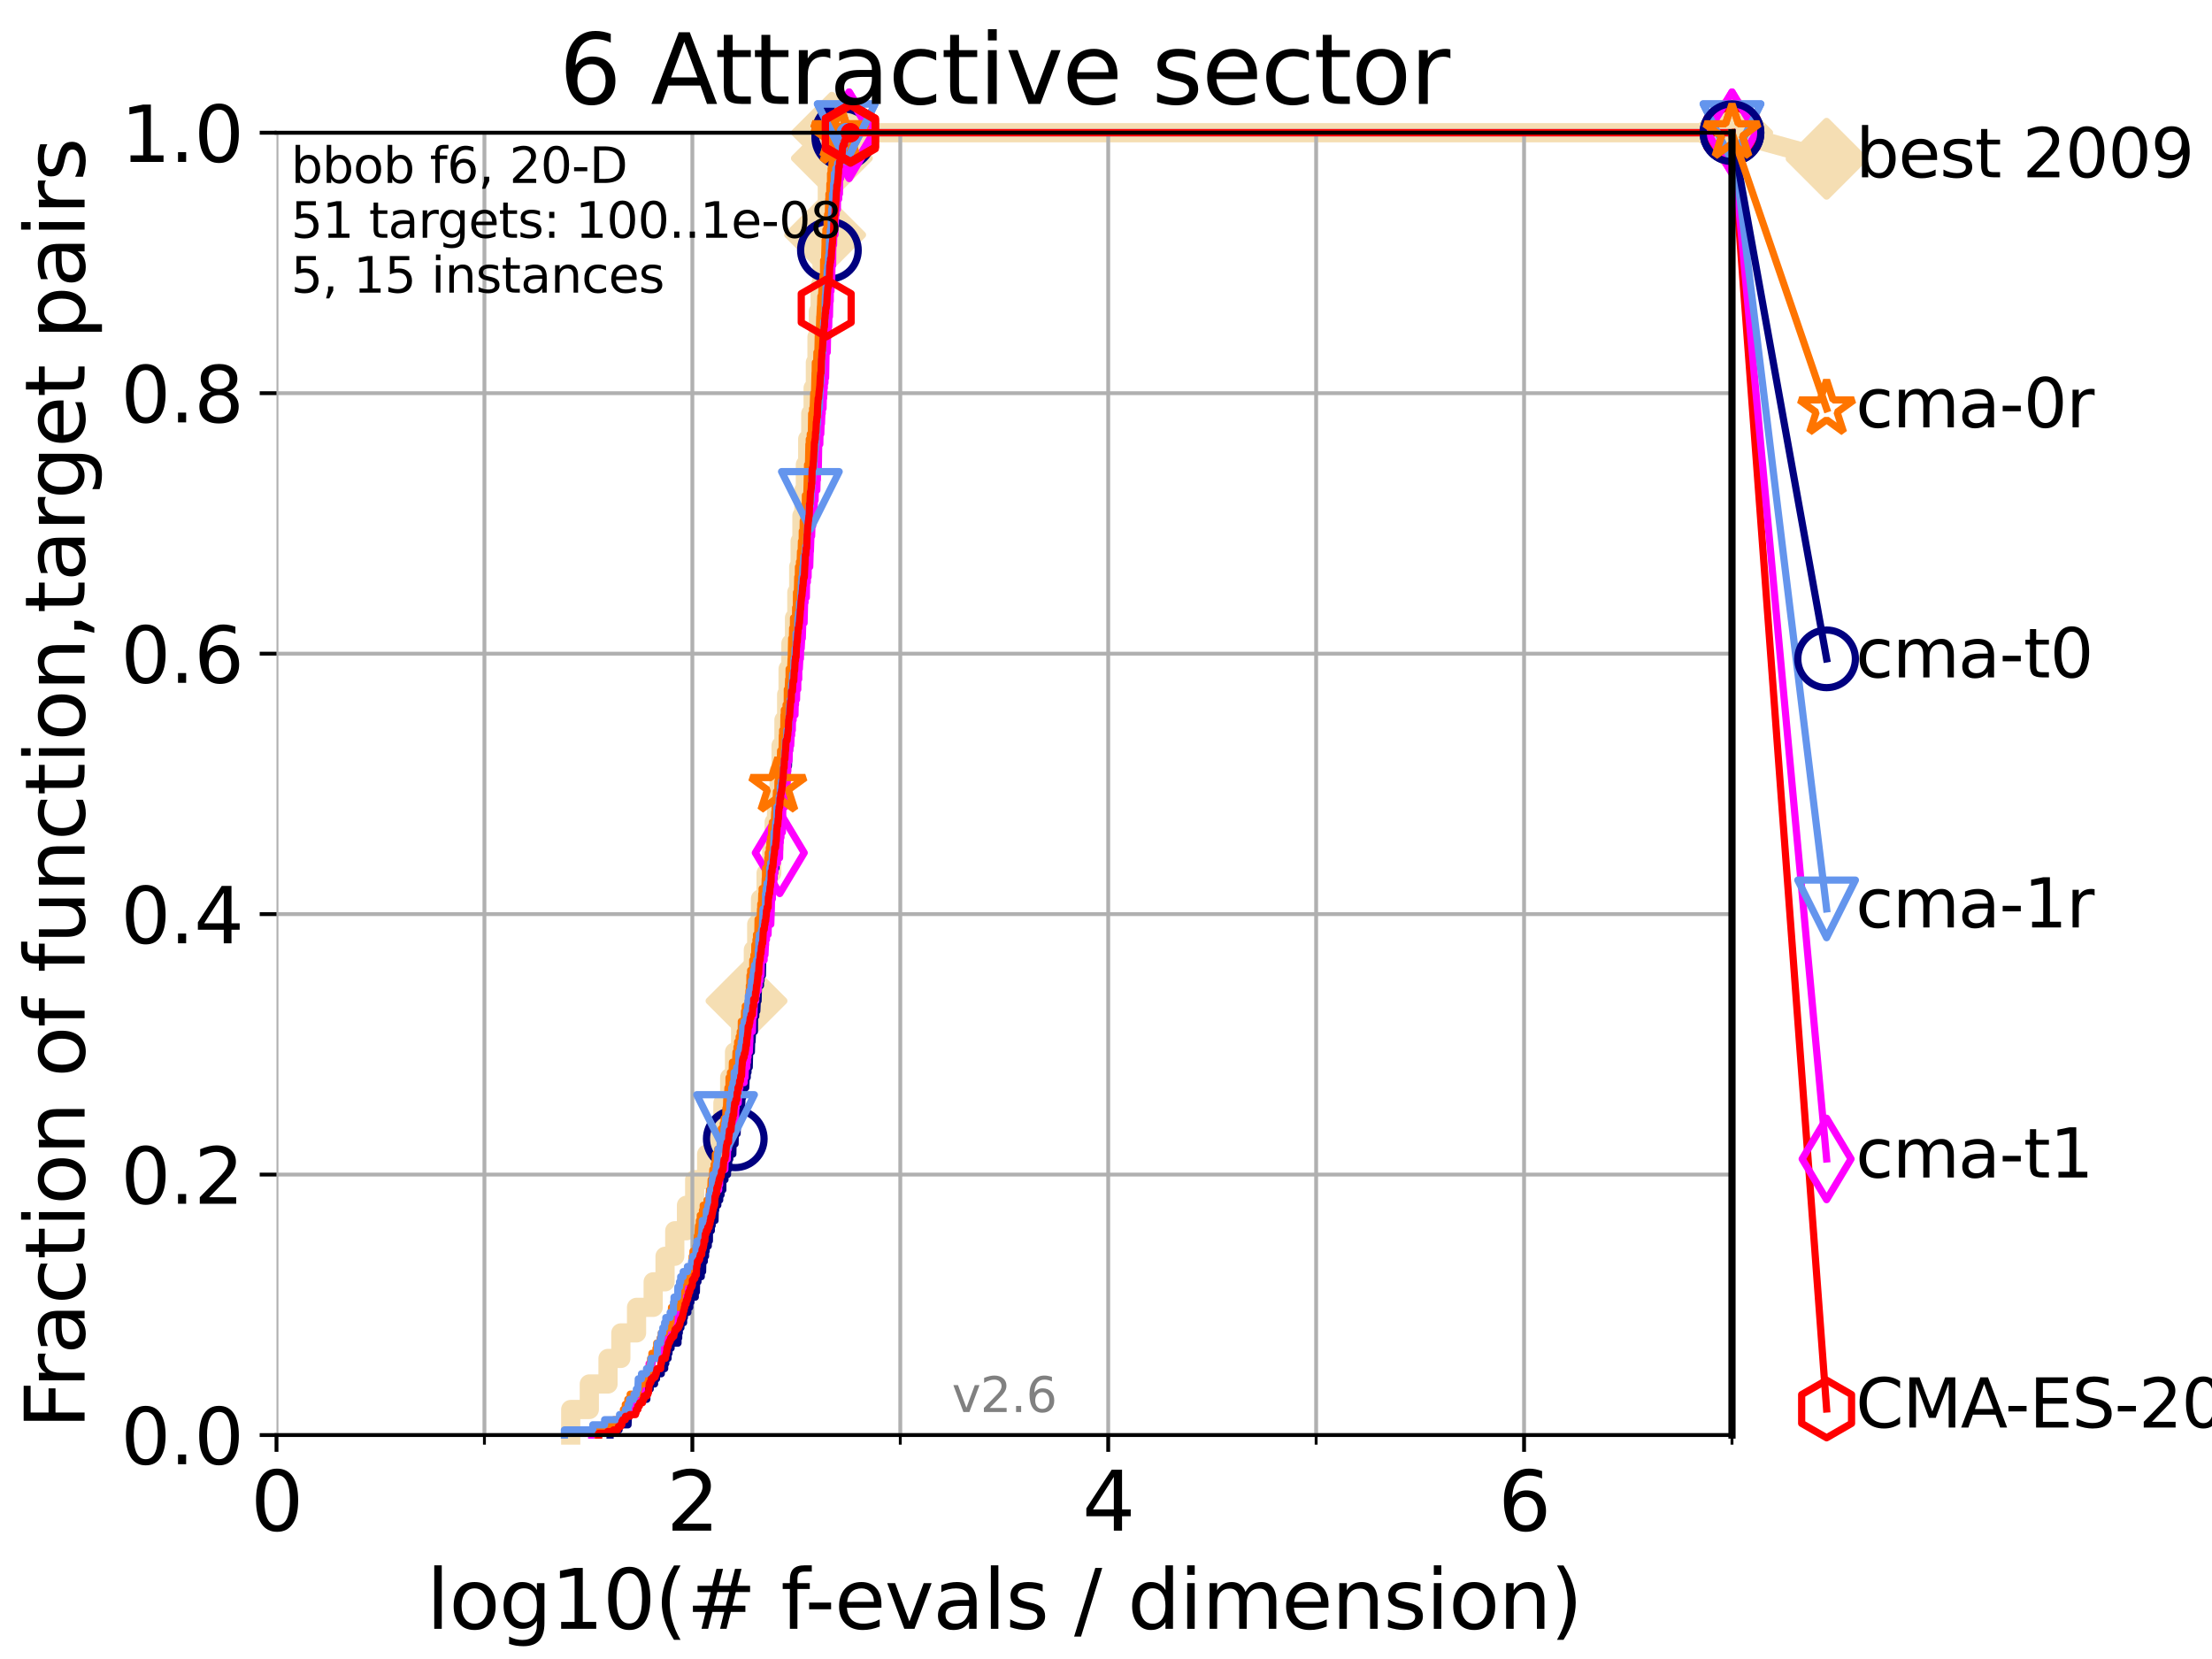 <?xml version="1.0" encoding="utf-8" standalone="no"?>
<!DOCTYPE svg PUBLIC "-//W3C//DTD SVG 1.1//EN"
  "http://www.w3.org/Graphics/SVG/1.1/DTD/svg11.dtd">
<svg xmlns:xlink="http://www.w3.org/1999/xlink" width="460.8pt" height="345.6pt" viewBox="0 0 460.8 345.6" xmlns="http://www.w3.org/2000/svg" version="1.1">
 <defs>
  <style type="text/css">*{stroke-linejoin: round; stroke-linecap: butt}</style>
 </defs>
 <g id="figure_1">
  <g id="patch_1">
   <path d="M 0 345.6 
L 460.8 345.6 
L 460.8 0 
L 0 0 
z
" style="fill: #ffffff"/>
  </g>
  <g id="axes_1">
   <g id="patch_2">
    <path d="M 57.6 298.944 
L 360.806 298.944 
L 360.806 27.648 
L 57.6 27.648 
z
" style="fill: #ffffff"/>
   </g>
   <g id="line2d_1">
    <path d="M 118.89 298.944 
L 118.89 293.624 
L 122.766 293.624 
L 122.766 288.305 
L 126.661 288.305 
L 126.661 282.985 
L 129.334 282.985 
L 129.334 277.666 
L 132.604 277.666 
L 132.604 272.346 
L 136.069 272.346 
L 136.069 267.027 
L 138.541 267.027 
L 138.541 261.707 
L 140.566 261.707 
L 140.566 256.388 
L 143.006 256.388 
L 143.006 251.068 
L 144.713 251.068 
L 144.713 245.749 
L 147.208 245.749 
L 147.208 240.429 
L 149.274 240.429 
L 149.274 235.11 
L 150.594 235.11 
L 150.594 229.79 
L 152.008 229.79 
L 152.008 224.471 
L 153.013 224.471 
L 153.013 219.151 
L 154.284 219.151 
L 154.284 213.832 
L 155.511 213.832 
L 155.511 208.512 
L 156.408 208.512 
L 156.408 203.192 
L 156.937 203.192 
L 156.937 197.873 
L 157.637 197.873 
L 157.637 192.553 
L 158.432 192.553 
L 158.432 187.234 
L 159.589 187.234 
L 159.589 181.914 
L 160.77 181.914 
L 160.77 176.595 
L 161.274 176.595 
L 161.274 171.275 
L 161.766 171.275 
L 161.766 165.956 
L 162.277 165.956 
L 162.277 160.636 
L 162.712 160.636 
L 162.712 155.317 
L 163.308 155.317 
L 163.308 149.997 
L 163.873 149.997 
L 163.873 144.678 
L 164.171 144.678 
L 164.171 139.358 
L 164.759 139.358 
L 164.759 134.039 
L 165.508 134.039 
L 165.508 128.719 
L 165.993 128.719 
L 165.993 123.4 
L 166.385 123.4 
L 166.385 118.08 
L 166.679 118.08 
L 166.679 112.76 
L 167.051 112.76 
L 167.051 107.441 
L 167.469 107.441 
L 167.469 102.121 
L 167.775 102.121 
L 167.775 96.802 
L 168.259 96.802 
L 168.259 91.482 
L 168.895 91.482 
L 168.895 86.163 
L 169.388 86.163 
L 169.388 80.843 
L 169.857 80.843 
L 169.857 75.524 
L 170.198 75.524 
L 170.198 70.204 
L 170.477 70.204 
L 170.477 64.885 
L 170.847 64.885 
L 170.847 59.565 
L 171.247 59.565 
L 171.247 54.246 
L 171.418 54.246 
L 171.418 48.926 
L 171.895 48.926 
L 171.895 43.607 
L 172.344 43.607 
L 172.344 38.287 
L 172.881 38.287 
L 172.881 32.968 
L 173.298 32.968 
L 173.298 27.648 
L 360.806 27.648 
" style="fill: none; stroke: #f5deb3; stroke-width: 4; stroke-linecap: square"/>
   </g>
   <g id="line2d_2">
    <defs>
     <path id="m4e2d93ef92" d="M -0 7.778 
L 7.778 0 
L 0 -7.778 
L -7.778 -0 
z
" style="stroke: #f5deb3; stroke-width: 1.5; stroke-linejoin: miter"/>
    </defs>
    <g>
     <use xlink:href="#m4e2d93ef92" x="155.511" y="208.512" style="fill: #f5deb3; stroke: #f5deb3; stroke-width: 1.5; stroke-linejoin: miter"/>
     <use xlink:href="#m4e2d93ef92" x="171.895" y="48.926" style="fill: #f5deb3; stroke: #f5deb3; stroke-width: 1.5; stroke-linejoin: miter"/>
     <use xlink:href="#m4e2d93ef92" x="173.298" y="32.968" style="fill: #f5deb3; stroke: #f5deb3; stroke-width: 1.5; stroke-linejoin: miter"/>
     <use xlink:href="#m4e2d93ef92" x="173.298" y="27.648" style="fill: #f5deb3; stroke: #f5deb3; stroke-width: 1.5; stroke-linejoin: miter"/>
     <use xlink:href="#m4e2d93ef92" x="360.806" y="27.648" style="fill: #f5deb3; stroke: #f5deb3; stroke-width: 1.5; stroke-linejoin: miter"/>
    </g>
   </g>
   <g id="line2d_3">
    <path style="fill: none; stroke: #f5deb3; stroke-width: 4; stroke-linecap: square"/>
    <g/>
   </g>
   <g id="line2d_4">
    <path d="M 360.806 27.648 
L 380.515 33.074 
" style="fill: none; stroke: #f5deb3; stroke-width: 4; stroke-linecap: square"/>
    <g>
     <use xlink:href="#m4e2d93ef92" x="360.806" y="27.648" style="fill: #f5deb3; stroke: #f5deb3; stroke-width: 1.5; stroke-linejoin: miter"/>
     <use xlink:href="#m4e2d93ef92" x="380.515" y="33.074" style="fill: #f5deb3; stroke: #f5deb3; stroke-width: 1.5; stroke-linejoin: miter"/>
    </g>
   </g>
   <g id="matplotlib.axis_1">
    <g id="xtick_1">
     <g id="line2d_5">
      <path d="M 57.6 298.944 
L 57.6 27.648 
" clip-path="url(#p55e316e29b)" style="fill: none; stroke: #b0b0b0; stroke-width: 0.8; stroke-linecap: square"/>
     </g>
     <g id="line2d_6">
      <defs>
       <path id="mad94068f1f" d="M 0 0 
L 0 3.5 
" style="stroke: #000000; stroke-width: 0.8"/>
      </defs>
      <g>
       <use xlink:href="#mad94068f1f" x="57.6" y="298.944" style="stroke: #000000; stroke-width: 0.8"/>
      </g>
     </g>
     <g id="text_1">
      <!-- 0 -->
      <g transform="translate(52.192 318.861)scale(0.17 -0.17)">
       <defs>
        <path id="DejaVuSans-30" d="M 2034 4250 
Q 1547 4250 1301 3770 
Q 1056 3291 1056 2328 
Q 1056 1369 1301 889 
Q 1547 409 2034 409 
Q 2525 409 2770 889 
Q 3016 1369 3016 2328 
Q 3016 3291 2770 3770 
Q 2525 4250 2034 4250 
z
M 2034 4750 
Q 2819 4750 3233 4129 
Q 3647 3509 3647 2328 
Q 3647 1150 3233 529 
Q 2819 -91 2034 -91 
Q 1250 -91 836 529 
Q 422 1150 422 2328 
Q 422 3509 836 4129 
Q 1250 4750 2034 4750 
z
" transform="scale(0.016)"/>
       </defs>
       <use xlink:href="#DejaVuSans-30"/>
      </g>
     </g>
    </g>
    <g id="xtick_2">
     <g id="line2d_7">
      <path d="M 144.23 298.944 
L 144.23 27.648 
" clip-path="url(#p55e316e29b)" style="fill: none; stroke: #b0b0b0; stroke-width: 0.8; stroke-linecap: square"/>
     </g>
     <g id="line2d_8">
      <g>
       <use xlink:href="#mad94068f1f" x="144.23" y="298.944" style="stroke: #000000; stroke-width: 0.8"/>
      </g>
     </g>
     <g id="text_2">
      <!-- 2 -->
      <g transform="translate(138.822 318.861)scale(0.17 -0.17)">
       <defs>
        <path id="DejaVuSans-32" d="M 1228 531 
L 3431 531 
L 3431 0 
L 469 0 
L 469 531 
Q 828 903 1448 1529 
Q 2069 2156 2228 2338 
Q 2531 2678 2651 2914 
Q 2772 3150 2772 3378 
Q 2772 3750 2511 3984 
Q 2250 4219 1831 4219 
Q 1534 4219 1204 4116 
Q 875 4013 500 3803 
L 500 4441 
Q 881 4594 1212 4672 
Q 1544 4750 1819 4750 
Q 2544 4750 2975 4387 
Q 3406 4025 3406 3419 
Q 3406 3131 3298 2873 
Q 3191 2616 2906 2266 
Q 2828 2175 2409 1742 
Q 1991 1309 1228 531 
z
" transform="scale(0.016)"/>
       </defs>
       <use xlink:href="#DejaVuSans-32"/>
      </g>
     </g>
    </g>
    <g id="xtick_3">
     <g id="line2d_9">
      <path d="M 230.861 298.944 
L 230.861 27.648 
" clip-path="url(#p55e316e29b)" style="fill: none; stroke: #b0b0b0; stroke-width: 0.8; stroke-linecap: square"/>
     </g>
     <g id="line2d_10">
      <g>
       <use xlink:href="#mad94068f1f" x="230.861" y="298.944" style="stroke: #000000; stroke-width: 0.8"/>
      </g>
     </g>
     <g id="text_3">
      <!-- 4 -->
      <g transform="translate(225.453 318.861)scale(0.17 -0.17)">
       <defs>
        <path id="DejaVuSans-34" d="M 2419 4116 
L 825 1625 
L 2419 1625 
L 2419 4116 
z
M 2253 4666 
L 3047 4666 
L 3047 1625 
L 3713 1625 
L 3713 1100 
L 3047 1100 
L 3047 0 
L 2419 0 
L 2419 1100 
L 313 1100 
L 313 1709 
L 2253 4666 
z
" transform="scale(0.016)"/>
       </defs>
       <use xlink:href="#DejaVuSans-34"/>
      </g>
     </g>
    </g>
    <g id="xtick_4">
     <g id="line2d_11">
      <path d="M 317.491 298.944 
L 317.491 27.648 
" clip-path="url(#p55e316e29b)" style="fill: none; stroke: #b0b0b0; stroke-width: 0.8; stroke-linecap: square"/>
     </g>
     <g id="line2d_12">
      <g>
       <use xlink:href="#mad94068f1f" x="317.491" y="298.944" style="stroke: #000000; stroke-width: 0.8"/>
      </g>
     </g>
     <g id="text_4">
      <!-- 6 -->
      <g transform="translate(312.083 318.861)scale(0.17 -0.17)">
       <defs>
        <path id="DejaVuSans-36" d="M 2113 2584 
Q 1688 2584 1439 2293 
Q 1191 2003 1191 1497 
Q 1191 994 1439 701 
Q 1688 409 2113 409 
Q 2538 409 2786 701 
Q 3034 994 3034 1497 
Q 3034 2003 2786 2293 
Q 2538 2584 2113 2584 
z
M 3366 4563 
L 3366 3988 
Q 3128 4100 2886 4159 
Q 2644 4219 2406 4219 
Q 1781 4219 1451 3797 
Q 1122 3375 1075 2522 
Q 1259 2794 1537 2939 
Q 1816 3084 2150 3084 
Q 2853 3084 3261 2657 
Q 3669 2231 3669 1497 
Q 3669 778 3244 343 
Q 2819 -91 2113 -91 
Q 1303 -91 875 529 
Q 447 1150 447 2328 
Q 447 3434 972 4092 
Q 1497 4750 2381 4750 
Q 2619 4750 2861 4703 
Q 3103 4656 3366 4563 
z
" transform="scale(0.016)"/>
       </defs>
       <use xlink:href="#DejaVuSans-36"/>
      </g>
     </g>
    </g>
    <g id="xtick_5">
     <g id="line2d_13">
      <path d="M 100.915 298.944 
L 100.915 27.648 
" clip-path="url(#p55e316e29b)" style="fill: none; stroke: #b0b0b0; stroke-width: 0.8; stroke-linecap: square"/>
     </g>
     <g id="line2d_14">
      <defs>
       <path id="mcad299ed7f" d="M 0 0 
L 0 2 
" style="stroke: #000000; stroke-width: 0.6"/>
      </defs>
      <g>
       <use xlink:href="#mcad299ed7f" x="100.915" y="298.944" style="stroke: #000000; stroke-width: 0.6"/>
      </g>
     </g>
    </g>
    <g id="xtick_6">
     <g id="line2d_15">
      <path d="M 187.546 298.944 
L 187.546 27.648 
" clip-path="url(#p55e316e29b)" style="fill: none; stroke: #b0b0b0; stroke-width: 0.8; stroke-linecap: square"/>
     </g>
     <g id="line2d_16">
      <g>
       <use xlink:href="#mcad299ed7f" x="187.546" y="298.944" style="stroke: #000000; stroke-width: 0.6"/>
      </g>
     </g>
    </g>
    <g id="xtick_7">
     <g id="line2d_17">
      <path d="M 274.176 298.944 
L 274.176 27.648 
" clip-path="url(#p55e316e29b)" style="fill: none; stroke: #b0b0b0; stroke-width: 0.8; stroke-linecap: square"/>
     </g>
     <g id="line2d_18">
      <g>
       <use xlink:href="#mcad299ed7f" x="274.176" y="298.944" style="stroke: #000000; stroke-width: 0.6"/>
      </g>
     </g>
    </g>
    <g id="xtick_8">
     <g id="line2d_19">
      <path d="M 360.806 298.944 
L 360.806 27.648 
" clip-path="url(#p55e316e29b)" style="fill: none; stroke: #b0b0b0; stroke-width: 0.8; stroke-linecap: square"/>
     </g>
     <g id="line2d_20">
      <g>
       <use xlink:href="#mcad299ed7f" x="360.806" y="298.944" style="stroke: #000000; stroke-width: 0.6"/>
      </g>
     </g>
    </g>
    <g id="text_5">
     <!-- log10(# f-evals / dimension) -->
     <g transform="translate(88.823 339.314)scale(0.17 -0.17)">
      <defs>
       <path id="DejaVuSans-6c" d="M 603 4863 
L 1178 4863 
L 1178 0 
L 603 0 
L 603 4863 
z
" transform="scale(0.016)"/>
       <path id="DejaVuSans-6f" d="M 1959 3097 
Q 1497 3097 1228 2736 
Q 959 2375 959 1747 
Q 959 1119 1226 758 
Q 1494 397 1959 397 
Q 2419 397 2687 759 
Q 2956 1122 2956 1747 
Q 2956 2369 2687 2733 
Q 2419 3097 1959 3097 
z
M 1959 3584 
Q 2709 3584 3137 3096 
Q 3566 2609 3566 1747 
Q 3566 888 3137 398 
Q 2709 -91 1959 -91 
Q 1206 -91 779 398 
Q 353 888 353 1747 
Q 353 2609 779 3096 
Q 1206 3584 1959 3584 
z
" transform="scale(0.016)"/>
       <path id="DejaVuSans-67" d="M 2906 1791 
Q 2906 2416 2648 2759 
Q 2391 3103 1925 3103 
Q 1463 3103 1205 2759 
Q 947 2416 947 1791 
Q 947 1169 1205 825 
Q 1463 481 1925 481 
Q 2391 481 2648 825 
Q 2906 1169 2906 1791 
z
M 3481 434 
Q 3481 -459 3084 -895 
Q 2688 -1331 1869 -1331 
Q 1566 -1331 1297 -1286 
Q 1028 -1241 775 -1147 
L 775 -588 
Q 1028 -725 1275 -790 
Q 1522 -856 1778 -856 
Q 2344 -856 2625 -561 
Q 2906 -266 2906 331 
L 2906 616 
Q 2728 306 2450 153 
Q 2172 0 1784 0 
Q 1141 0 747 490 
Q 353 981 353 1791 
Q 353 2603 747 3093 
Q 1141 3584 1784 3584 
Q 2172 3584 2450 3431 
Q 2728 3278 2906 2969 
L 2906 3500 
L 3481 3500 
L 3481 434 
z
" transform="scale(0.016)"/>
       <path id="DejaVuSans-31" d="M 794 531 
L 1825 531 
L 1825 4091 
L 703 3866 
L 703 4441 
L 1819 4666 
L 2450 4666 
L 2450 531 
L 3481 531 
L 3481 0 
L 794 0 
L 794 531 
z
" transform="scale(0.016)"/>
       <path id="DejaVuSans-28" d="M 1984 4856 
Q 1566 4138 1362 3434 
Q 1159 2731 1159 2009 
Q 1159 1288 1364 580 
Q 1569 -128 1984 -844 
L 1484 -844 
Q 1016 -109 783 600 
Q 550 1309 550 2009 
Q 550 2706 781 3412 
Q 1013 4119 1484 4856 
L 1984 4856 
z
" transform="scale(0.016)"/>
       <path id="DejaVuSans-23" d="M 3272 2816 
L 2363 2816 
L 2100 1772 
L 3016 1772 
L 3272 2816 
z
M 2803 4594 
L 2478 3297 
L 3391 3297 
L 3719 4594 
L 4219 4594 
L 3897 3297 
L 4872 3297 
L 4872 2816 
L 3775 2816 
L 3519 1772 
L 4513 1772 
L 4513 1294 
L 3397 1294 
L 3072 0 
L 2572 0 
L 2894 1294 
L 1978 1294 
L 1656 0 
L 1153 0 
L 1478 1294 
L 494 1294 
L 494 1772 
L 1594 1772 
L 1856 2816 
L 850 2816 
L 850 3297 
L 1978 3297 
L 2297 4594 
L 2803 4594 
z
" transform="scale(0.016)"/>
       <path id="DejaVuSans-20" transform="scale(0.016)"/>
       <path id="DejaVuSans-66" d="M 2375 4863 
L 2375 4384 
L 1825 4384 
Q 1516 4384 1395 4259 
Q 1275 4134 1275 3809 
L 1275 3500 
L 2222 3500 
L 2222 3053 
L 1275 3053 
L 1275 0 
L 697 0 
L 697 3053 
L 147 3053 
L 147 3500 
L 697 3500 
L 697 3744 
Q 697 4328 969 4595 
Q 1241 4863 1831 4863 
L 2375 4863 
z
" transform="scale(0.016)"/>
       <path id="DejaVuSans-2d" d="M 313 2009 
L 1997 2009 
L 1997 1497 
L 313 1497 
L 313 2009 
z
" transform="scale(0.016)"/>
       <path id="DejaVuSans-65" d="M 3597 1894 
L 3597 1613 
L 953 1613 
Q 991 1019 1311 708 
Q 1631 397 2203 397 
Q 2534 397 2845 478 
Q 3156 559 3463 722 
L 3463 178 
Q 3153 47 2828 -22 
Q 2503 -91 2169 -91 
Q 1331 -91 842 396 
Q 353 884 353 1716 
Q 353 2575 817 3079 
Q 1281 3584 2069 3584 
Q 2775 3584 3186 3129 
Q 3597 2675 3597 1894 
z
M 3022 2063 
Q 3016 2534 2758 2815 
Q 2500 3097 2075 3097 
Q 1594 3097 1305 2825 
Q 1016 2553 972 2059 
L 3022 2063 
z
" transform="scale(0.016)"/>
       <path id="DejaVuSans-76" d="M 191 3500 
L 800 3500 
L 1894 563 
L 2988 3500 
L 3597 3500 
L 2284 0 
L 1503 0 
L 191 3500 
z
" transform="scale(0.016)"/>
       <path id="DejaVuSans-61" d="M 2194 1759 
Q 1497 1759 1228 1600 
Q 959 1441 959 1056 
Q 959 750 1161 570 
Q 1363 391 1709 391 
Q 2188 391 2477 730 
Q 2766 1069 2766 1631 
L 2766 1759 
L 2194 1759 
z
M 3341 1997 
L 3341 0 
L 2766 0 
L 2766 531 
Q 2569 213 2275 61 
Q 1981 -91 1556 -91 
Q 1019 -91 701 211 
Q 384 513 384 1019 
Q 384 1609 779 1909 
Q 1175 2209 1959 2209 
L 2766 2209 
L 2766 2266 
Q 2766 2663 2505 2880 
Q 2244 3097 1772 3097 
Q 1472 3097 1187 3025 
Q 903 2953 641 2809 
L 641 3341 
Q 956 3463 1253 3523 
Q 1550 3584 1831 3584 
Q 2591 3584 2966 3190 
Q 3341 2797 3341 1997 
z
" transform="scale(0.016)"/>
       <path id="DejaVuSans-73" d="M 2834 3397 
L 2834 2853 
Q 2591 2978 2328 3040 
Q 2066 3103 1784 3103 
Q 1356 3103 1142 2972 
Q 928 2841 928 2578 
Q 928 2378 1081 2264 
Q 1234 2150 1697 2047 
L 1894 2003 
Q 2506 1872 2764 1633 
Q 3022 1394 3022 966 
Q 3022 478 2636 193 
Q 2250 -91 1575 -91 
Q 1294 -91 989 -36 
Q 684 19 347 128 
L 347 722 
Q 666 556 975 473 
Q 1284 391 1588 391 
Q 1994 391 2212 530 
Q 2431 669 2431 922 
Q 2431 1156 2273 1281 
Q 2116 1406 1581 1522 
L 1381 1569 
Q 847 1681 609 1914 
Q 372 2147 372 2553 
Q 372 3047 722 3315 
Q 1072 3584 1716 3584 
Q 2034 3584 2315 3537 
Q 2597 3491 2834 3397 
z
" transform="scale(0.016)"/>
       <path id="DejaVuSans-2f" d="M 1625 4666 
L 2156 4666 
L 531 -594 
L 0 -594 
L 1625 4666 
z
" transform="scale(0.016)"/>
       <path id="DejaVuSans-64" d="M 2906 2969 
L 2906 4863 
L 3481 4863 
L 3481 0 
L 2906 0 
L 2906 525 
Q 2725 213 2448 61 
Q 2172 -91 1784 -91 
Q 1150 -91 751 415 
Q 353 922 353 1747 
Q 353 2572 751 3078 
Q 1150 3584 1784 3584 
Q 2172 3584 2448 3432 
Q 2725 3281 2906 2969 
z
M 947 1747 
Q 947 1113 1208 752 
Q 1469 391 1925 391 
Q 2381 391 2643 752 
Q 2906 1113 2906 1747 
Q 2906 2381 2643 2742 
Q 2381 3103 1925 3103 
Q 1469 3103 1208 2742 
Q 947 2381 947 1747 
z
" transform="scale(0.016)"/>
       <path id="DejaVuSans-69" d="M 603 3500 
L 1178 3500 
L 1178 0 
L 603 0 
L 603 3500 
z
M 603 4863 
L 1178 4863 
L 1178 4134 
L 603 4134 
L 603 4863 
z
" transform="scale(0.016)"/>
       <path id="DejaVuSans-6d" d="M 3328 2828 
Q 3544 3216 3844 3400 
Q 4144 3584 4550 3584 
Q 5097 3584 5394 3201 
Q 5691 2819 5691 2113 
L 5691 0 
L 5113 0 
L 5113 2094 
Q 5113 2597 4934 2840 
Q 4756 3084 4391 3084 
Q 3944 3084 3684 2787 
Q 3425 2491 3425 1978 
L 3425 0 
L 2847 0 
L 2847 2094 
Q 2847 2600 2669 2842 
Q 2491 3084 2119 3084 
Q 1678 3084 1418 2786 
Q 1159 2488 1159 1978 
L 1159 0 
L 581 0 
L 581 3500 
L 1159 3500 
L 1159 2956 
Q 1356 3278 1631 3431 
Q 1906 3584 2284 3584 
Q 2666 3584 2933 3390 
Q 3200 3197 3328 2828 
z
" transform="scale(0.016)"/>
       <path id="DejaVuSans-6e" d="M 3513 2113 
L 3513 0 
L 2938 0 
L 2938 2094 
Q 2938 2591 2744 2837 
Q 2550 3084 2163 3084 
Q 1697 3084 1428 2787 
Q 1159 2491 1159 1978 
L 1159 0 
L 581 0 
L 581 3500 
L 1159 3500 
L 1159 2956 
Q 1366 3272 1645 3428 
Q 1925 3584 2291 3584 
Q 2894 3584 3203 3211 
Q 3513 2838 3513 2113 
z
" transform="scale(0.016)"/>
       <path id="DejaVuSans-29" d="M 513 4856 
L 1013 4856 
Q 1481 4119 1714 3412 
Q 1947 2706 1947 2009 
Q 1947 1309 1714 600 
Q 1481 -109 1013 -844 
L 513 -844 
Q 928 -128 1133 580 
Q 1338 1288 1338 2009 
Q 1338 2731 1133 3434 
Q 928 4138 513 4856 
z
" transform="scale(0.016)"/>
      </defs>
      <use xlink:href="#DejaVuSans-6c"/>
      <use xlink:href="#DejaVuSans-6f" x="27.783"/>
      <use xlink:href="#DejaVuSans-67" x="88.965"/>
      <use xlink:href="#DejaVuSans-31" x="152.441"/>
      <use xlink:href="#DejaVuSans-30" x="216.064"/>
      <use xlink:href="#DejaVuSans-28" x="279.688"/>
      <use xlink:href="#DejaVuSans-23" x="318.701"/>
      <use xlink:href="#DejaVuSans-20" x="402.49"/>
      <use xlink:href="#DejaVuSans-66" x="434.277"/>
      <use xlink:href="#DejaVuSans-2d" x="463.982"/>
      <use xlink:href="#DejaVuSans-65" x="500.066"/>
      <use xlink:href="#DejaVuSans-76" x="561.59"/>
      <use xlink:href="#DejaVuSans-61" x="620.77"/>
      <use xlink:href="#DejaVuSans-6c" x="682.049"/>
      <use xlink:href="#DejaVuSans-73" x="709.832"/>
      <use xlink:href="#DejaVuSans-20" x="761.932"/>
      <use xlink:href="#DejaVuSans-2f" x="793.719"/>
      <use xlink:href="#DejaVuSans-20" x="827.41"/>
      <use xlink:href="#DejaVuSans-64" x="859.197"/>
      <use xlink:href="#DejaVuSans-69" x="922.674"/>
      <use xlink:href="#DejaVuSans-6d" x="950.457"/>
      <use xlink:href="#DejaVuSans-65" x="1047.869"/>
      <use xlink:href="#DejaVuSans-6e" x="1109.393"/>
      <use xlink:href="#DejaVuSans-73" x="1172.771"/>
      <use xlink:href="#DejaVuSans-69" x="1224.871"/>
      <use xlink:href="#DejaVuSans-6f" x="1252.654"/>
      <use xlink:href="#DejaVuSans-6e" x="1313.836"/>
      <use xlink:href="#DejaVuSans-29" x="1377.215"/>
     </g>
    </g>
   </g>
   <g id="matplotlib.axis_2">
    <g id="ytick_1">
     <g id="line2d_21">
      <path d="M 57.6 298.944 
L 360.806 298.944 
" clip-path="url(#p55e316e29b)" style="fill: none; stroke: #b0b0b0; stroke-width: 0.8; stroke-linecap: square"/>
     </g>
     <g id="line2d_22">
      <defs>
       <path id="mb2c8eaff9c" d="M 0 0 
L -3.5 0 
" style="stroke: #000000; stroke-width: 0.8"/>
      </defs>
      <g>
       <use xlink:href="#mb2c8eaff9c" x="57.6" y="298.944" style="stroke: #000000; stroke-width: 0.8"/>
      </g>
     </g>
     <g id="text_6">
      <!-- 0.0 -->
      <g transform="translate(25.155 305.023)scale(0.16 -0.16)">
       <defs>
        <path id="DejaVuSans-2e" d="M 684 794 
L 1344 794 
L 1344 0 
L 684 0 
L 684 794 
z
" transform="scale(0.016)"/>
       </defs>
       <use xlink:href="#DejaVuSans-30"/>
       <use xlink:href="#DejaVuSans-2e" x="63.623"/>
       <use xlink:href="#DejaVuSans-30" x="95.41"/>
      </g>
     </g>
    </g>
    <g id="ytick_2">
     <g id="line2d_23">
      <path d="M 57.6 244.685 
L 360.806 244.685 
" clip-path="url(#p55e316e29b)" style="fill: none; stroke: #b0b0b0; stroke-width: 0.8; stroke-linecap: square"/>
     </g>
     <g id="line2d_24">
      <g>
       <use xlink:href="#mb2c8eaff9c" x="57.6" y="244.685" style="stroke: #000000; stroke-width: 0.8"/>
      </g>
     </g>
     <g id="text_7">
      <!-- 0.2 -->
      <g transform="translate(25.155 250.764)scale(0.16 -0.16)">
       <use xlink:href="#DejaVuSans-30"/>
       <use xlink:href="#DejaVuSans-2e" x="63.623"/>
       <use xlink:href="#DejaVuSans-32" x="95.41"/>
      </g>
     </g>
    </g>
    <g id="ytick_3">
     <g id="line2d_25">
      <path d="M 57.6 190.426 
L 360.806 190.426 
" clip-path="url(#p55e316e29b)" style="fill: none; stroke: #b0b0b0; stroke-width: 0.8; stroke-linecap: square"/>
     </g>
     <g id="line2d_26">
      <g>
       <use xlink:href="#mb2c8eaff9c" x="57.6" y="190.426" style="stroke: #000000; stroke-width: 0.8"/>
      </g>
     </g>
     <g id="text_8">
      <!-- 0.4 -->
      <g transform="translate(25.155 196.504)scale(0.16 -0.16)">
       <use xlink:href="#DejaVuSans-30"/>
       <use xlink:href="#DejaVuSans-2e" x="63.623"/>
       <use xlink:href="#DejaVuSans-34" x="95.41"/>
      </g>
     </g>
    </g>
    <g id="ytick_4">
     <g id="line2d_27">
      <path d="M 57.6 136.166 
L 360.806 136.166 
" clip-path="url(#p55e316e29b)" style="fill: none; stroke: #b0b0b0; stroke-width: 0.8; stroke-linecap: square"/>
     </g>
     <g id="line2d_28">
      <g>
       <use xlink:href="#mb2c8eaff9c" x="57.6" y="136.166" style="stroke: #000000; stroke-width: 0.8"/>
      </g>
     </g>
     <g id="text_9">
      <!-- 0.6 -->
      <g transform="translate(25.155 142.245)scale(0.16 -0.16)">
       <use xlink:href="#DejaVuSans-30"/>
       <use xlink:href="#DejaVuSans-2e" x="63.623"/>
       <use xlink:href="#DejaVuSans-36" x="95.41"/>
      </g>
     </g>
    </g>
    <g id="ytick_5">
     <g id="line2d_29">
      <path d="M 57.6 81.907 
L 360.806 81.907 
" clip-path="url(#p55e316e29b)" style="fill: none; stroke: #b0b0b0; stroke-width: 0.8; stroke-linecap: square"/>
     </g>
     <g id="line2d_30">
      <g>
       <use xlink:href="#mb2c8eaff9c" x="57.6" y="81.907" style="stroke: #000000; stroke-width: 0.8"/>
      </g>
     </g>
     <g id="text_10">
      <!-- 0.8 -->
      <g transform="translate(25.155 87.986)scale(0.16 -0.16)">
       <defs>
        <path id="DejaVuSans-38" d="M 2034 2216 
Q 1584 2216 1326 1975 
Q 1069 1734 1069 1313 
Q 1069 891 1326 650 
Q 1584 409 2034 409 
Q 2484 409 2743 651 
Q 3003 894 3003 1313 
Q 3003 1734 2745 1975 
Q 2488 2216 2034 2216 
z
M 1403 2484 
Q 997 2584 770 2862 
Q 544 3141 544 3541 
Q 544 4100 942 4425 
Q 1341 4750 2034 4750 
Q 2731 4750 3128 4425 
Q 3525 4100 3525 3541 
Q 3525 3141 3298 2862 
Q 3072 2584 2669 2484 
Q 3125 2378 3379 2068 
Q 3634 1759 3634 1313 
Q 3634 634 3220 271 
Q 2806 -91 2034 -91 
Q 1263 -91 848 271 
Q 434 634 434 1313 
Q 434 1759 690 2068 
Q 947 2378 1403 2484 
z
M 1172 3481 
Q 1172 3119 1398 2916 
Q 1625 2713 2034 2713 
Q 2441 2713 2670 2916 
Q 2900 3119 2900 3481 
Q 2900 3844 2670 4047 
Q 2441 4250 2034 4250 
Q 1625 4250 1398 4047 
Q 1172 3844 1172 3481 
z
" transform="scale(0.016)"/>
       </defs>
       <use xlink:href="#DejaVuSans-30"/>
       <use xlink:href="#DejaVuSans-2e" x="63.623"/>
       <use xlink:href="#DejaVuSans-38" x="95.41"/>
      </g>
     </g>
    </g>
    <g id="ytick_6">
     <g id="line2d_31">
      <path d="M 57.6 27.648 
L 360.806 27.648 
" clip-path="url(#p55e316e29b)" style="fill: none; stroke: #b0b0b0; stroke-width: 0.8; stroke-linecap: square"/>
     </g>
     <g id="line2d_32">
      <g>
       <use xlink:href="#mb2c8eaff9c" x="57.6" y="27.648" style="stroke: #000000; stroke-width: 0.8"/>
      </g>
     </g>
     <g id="text_11">
      <!-- 1.0 -->
      <g transform="translate(25.155 33.727)scale(0.16 -0.16)">
       <use xlink:href="#DejaVuSans-31"/>
       <use xlink:href="#DejaVuSans-2e" x="63.623"/>
       <use xlink:href="#DejaVuSans-30" x="95.41"/>
      </g>
     </g>
    </g>
    <g id="text_12">
     <!-- Fraction of function,target pairs -->
     <g transform="translate(17.62 297.681)rotate(-90)scale(0.17 -0.17)">
      <defs>
       <path id="DejaVuSans-46" d="M 628 4666 
L 3309 4666 
L 3309 4134 
L 1259 4134 
L 1259 2759 
L 3109 2759 
L 3109 2228 
L 1259 2228 
L 1259 0 
L 628 0 
L 628 4666 
z
" transform="scale(0.016)"/>
       <path id="DejaVuSans-72" d="M 2631 2963 
Q 2534 3019 2420 3045 
Q 2306 3072 2169 3072 
Q 1681 3072 1420 2755 
Q 1159 2438 1159 1844 
L 1159 0 
L 581 0 
L 581 3500 
L 1159 3500 
L 1159 2956 
Q 1341 3275 1631 3429 
Q 1922 3584 2338 3584 
Q 2397 3584 2469 3576 
Q 2541 3569 2628 3553 
L 2631 2963 
z
" transform="scale(0.016)"/>
       <path id="DejaVuSans-63" d="M 3122 3366 
L 3122 2828 
Q 2878 2963 2633 3030 
Q 2388 3097 2138 3097 
Q 1578 3097 1268 2742 
Q 959 2388 959 1747 
Q 959 1106 1268 751 
Q 1578 397 2138 397 
Q 2388 397 2633 464 
Q 2878 531 3122 666 
L 3122 134 
Q 2881 22 2623 -34 
Q 2366 -91 2075 -91 
Q 1284 -91 818 406 
Q 353 903 353 1747 
Q 353 2603 823 3093 
Q 1294 3584 2113 3584 
Q 2378 3584 2631 3529 
Q 2884 3475 3122 3366 
z
" transform="scale(0.016)"/>
       <path id="DejaVuSans-74" d="M 1172 4494 
L 1172 3500 
L 2356 3500 
L 2356 3053 
L 1172 3053 
L 1172 1153 
Q 1172 725 1289 603 
Q 1406 481 1766 481 
L 2356 481 
L 2356 0 
L 1766 0 
Q 1100 0 847 248 
Q 594 497 594 1153 
L 594 3053 
L 172 3053 
L 172 3500 
L 594 3500 
L 594 4494 
L 1172 4494 
z
" transform="scale(0.016)"/>
       <path id="DejaVuSans-75" d="M 544 1381 
L 544 3500 
L 1119 3500 
L 1119 1403 
Q 1119 906 1312 657 
Q 1506 409 1894 409 
Q 2359 409 2629 706 
Q 2900 1003 2900 1516 
L 2900 3500 
L 3475 3500 
L 3475 0 
L 2900 0 
L 2900 538 
Q 2691 219 2414 64 
Q 2138 -91 1772 -91 
Q 1169 -91 856 284 
Q 544 659 544 1381 
z
M 1991 3584 
L 1991 3584 
z
" transform="scale(0.016)"/>
       <path id="DejaVuSans-2c" d="M 750 794 
L 1409 794 
L 1409 256 
L 897 -744 
L 494 -744 
L 750 256 
L 750 794 
z
" transform="scale(0.016)"/>
       <path id="DejaVuSans-70" d="M 1159 525 
L 1159 -1331 
L 581 -1331 
L 581 3500 
L 1159 3500 
L 1159 2969 
Q 1341 3281 1617 3432 
Q 1894 3584 2278 3584 
Q 2916 3584 3314 3078 
Q 3713 2572 3713 1747 
Q 3713 922 3314 415 
Q 2916 -91 2278 -91 
Q 1894 -91 1617 61 
Q 1341 213 1159 525 
z
M 3116 1747 
Q 3116 2381 2855 2742 
Q 2594 3103 2138 3103 
Q 1681 3103 1420 2742 
Q 1159 2381 1159 1747 
Q 1159 1113 1420 752 
Q 1681 391 2138 391 
Q 2594 391 2855 752 
Q 3116 1113 3116 1747 
z
" transform="scale(0.016)"/>
      </defs>
      <use xlink:href="#DejaVuSans-46"/>
      <use xlink:href="#DejaVuSans-72" x="50.27"/>
      <use xlink:href="#DejaVuSans-61" x="91.383"/>
      <use xlink:href="#DejaVuSans-63" x="152.662"/>
      <use xlink:href="#DejaVuSans-74" x="207.643"/>
      <use xlink:href="#DejaVuSans-69" x="246.852"/>
      <use xlink:href="#DejaVuSans-6f" x="274.635"/>
      <use xlink:href="#DejaVuSans-6e" x="335.816"/>
      <use xlink:href="#DejaVuSans-20" x="399.195"/>
      <use xlink:href="#DejaVuSans-6f" x="430.982"/>
      <use xlink:href="#DejaVuSans-66" x="492.164"/>
      <use xlink:href="#DejaVuSans-20" x="527.369"/>
      <use xlink:href="#DejaVuSans-66" x="559.156"/>
      <use xlink:href="#DejaVuSans-75" x="594.361"/>
      <use xlink:href="#DejaVuSans-6e" x="657.74"/>
      <use xlink:href="#DejaVuSans-63" x="721.119"/>
      <use xlink:href="#DejaVuSans-74" x="776.1"/>
      <use xlink:href="#DejaVuSans-69" x="815.309"/>
      <use xlink:href="#DejaVuSans-6f" x="843.092"/>
      <use xlink:href="#DejaVuSans-6e" x="904.273"/>
      <use xlink:href="#DejaVuSans-2c" x="967.652"/>
      <use xlink:href="#DejaVuSans-74" x="999.439"/>
      <use xlink:href="#DejaVuSans-61" x="1038.648"/>
      <use xlink:href="#DejaVuSans-72" x="1099.928"/>
      <use xlink:href="#DejaVuSans-67" x="1139.291"/>
      <use xlink:href="#DejaVuSans-65" x="1202.768"/>
      <use xlink:href="#DejaVuSans-74" x="1264.291"/>
      <use xlink:href="#DejaVuSans-20" x="1303.5"/>
      <use xlink:href="#DejaVuSans-70" x="1335.287"/>
      <use xlink:href="#DejaVuSans-61" x="1398.764"/>
      <use xlink:href="#DejaVuSans-69" x="1460.043"/>
      <use xlink:href="#DejaVuSans-72" x="1487.826"/>
      <use xlink:href="#DejaVuSans-73" x="1528.939"/>
     </g>
    </g>
   </g>
   <g id="line2d_33">
    <defs>
     <path id="ma25c76139d" d="M 0 1.5 
C 0.398 1.5 0.779 1.342 1.061 1.061 
C 1.342 0.779 1.5 0.398 1.5 0 
C 1.5 -0.398 1.342 -0.779 1.061 -1.061 
C 0.779 -1.342 0.398 -1.5 0 -1.5 
C -0.398 -1.5 -0.779 -1.342 -1.061 -1.061 
C -1.342 -0.779 -1.5 -0.398 -1.5 0 
C -1.5 0.398 -1.342 0.779 -1.061 1.061 
C -0.779 1.342 -0.398 1.5 0 1.5 
z
" style="stroke: #f5deb3"/>
    </defs>
    <g>
     <use xlink:href="#ma25c76139d" x="173.298" y="27.648" style="fill: #f5deb3; stroke: #f5deb3"/>
     <use xlink:href="#ma25c76139d" x="173.298" y="27.648" style="fill: #f5deb3; stroke: #f5deb3"/>
    </g>
   </g>
   <g id="line2d_34">
    <defs>
     <path id="md8c6c510de" d="M 0 1.5 
C 0.398 1.5 0.779 1.342 1.061 1.061 
C 1.342 0.779 1.5 0.398 1.5 0 
C 1.5 -0.398 1.342 -0.779 1.061 -1.061 
C 0.779 -1.342 0.398 -1.5 0 -1.5 
C -0.398 -1.5 -0.779 -1.342 -1.061 -1.061 
C -1.342 -0.779 -1.5 -0.398 -1.5 0 
C -1.5 0.398 -1.342 0.779 -1.061 1.061 
C -0.779 1.342 -0.398 1.5 0 1.5 
z
" style="stroke: #000080"/>
    </defs>
    <g>
     <use xlink:href="#md8c6c510de" x="175.777" y="27.648" style="fill: #000080; stroke: #000080"/>
     <use xlink:href="#md8c6c510de" x="175.777" y="27.648" style="fill: #000080; stroke: #000080"/>
    </g>
   </g>
   <g id="line2d_35">
    <path d="M 127.087 298.944 
L 127.087 297.88 
L 128.957 297.88 
L 128.957 296.816 
L 130.83 296.816 
L 130.926 294.688 
L 131.154 294.688 
L 131.154 293.624 
L 132.234 293.624 
L 132.234 292.561 
L 133.001 292.561 
L 133.001 291.497 
L 134.746 291.497 
L 134.777 289.369 
L 135.449 289.369 
L 135.449 288.305 
L 136.357 288.305 
L 136.357 287.241 
L 136.767 287.241 
L 136.767 286.177 
L 137.761 286.177 
L 137.761 285.113 
L 138.464 285.113 
L 138.464 284.049 
L 138.693 284.049 
L 138.693 282.985 
L 139.167 282.985 
L 139.167 281.922 
L 139.363 281.922 
L 139.363 280.858 
L 139.796 280.858 
L 139.796 279.794 
L 141.239 279.794 
L 141.239 278.73 
L 141.382 278.73 
L 141.382 277.666 
L 141.513 277.666 
L 141.513 276.602 
L 141.847 276.602 
L 141.847 275.538 
L 142.405 275.538 
L 142.405 274.474 
L 142.57 274.474 
L 142.57 273.41 
L 143.295 273.41 
L 143.295 272.346 
L 143.686 272.346 
L 143.686 271.282 
L 143.927 271.282 
L 143.927 270.219 
L 144.841 270.219 
L 144.841 269.155 
L 145.067 269.155 
L 145.112 267.027 
L 145.397 267.027 
L 145.397 265.963 
L 146.083 265.963 
L 146.083 264.899 
L 146.362 264.899 
L 146.413 262.771 
L 146.72 262.771 
L 146.72 261.707 
L 146.974 261.707 
L 146.974 260.643 
L 147.111 260.643 
L 147.111 259.579 
L 147.542 259.579 
L 147.542 258.516 
L 147.777 258.516 
L 147.793 256.388 
L 148.178 256.388 
L 148.178 255.324 
L 148.353 255.324 
L 148.353 254.26 
L 148.948 254.26 
L 148.999 252.132 
L 149.086 252.132 
L 149.086 251.068 
L 149.531 251.068 
L 149.531 250.004 
L 149.925 250.004 
L 149.925 248.94 
L 150.2 248.94 
L 150.2 247.877 
L 150.573 247.877 
L 150.587 245.749 
L 151.024 245.749 
L 151.024 244.685 
L 151.548 244.685 
L 151.548 243.621 
L 151.745 243.621 
L 151.826 241.493 
L 152.02 241.493 
L 152.02 240.429 
L 152.662 240.429 
L 152.71 238.301 
L 153.131 238.301 
L 153.172 236.174 
L 153.554 236.174 
L 153.611 234.046 
L 153.956 234.046 
L 153.973 231.918 
L 154.345 231.918 
L 154.345 230.854 
L 154.471 230.854 
L 154.574 228.726 
L 154.682 228.726 
L 154.682 227.662 
L 154.843 227.662 
L 154.843 226.598 
L 155.35 226.598 
L 155.444 224.471 
L 155.655 224.471 
L 155.655 223.407 
L 155.818 223.407 
L 155.818 222.343 
L 156.081 222.343 
L 156.161 219.151 
L 156.526 219.151 
L 156.575 217.023 
L 156.667 217.023 
L 156.764 214.895 
L 157.161 214.895 
L 157.175 211.704 
L 157.433 211.704 
L 157.433 210.64 
L 157.651 210.64 
L 157.752 208.512 
L 157.917 208.512 
L 158.007 205.32 
L 158.419 205.32 
L 158.419 204.256 
L 158.534 204.256 
L 158.534 203.192 
L 158.817 203.192 
L 158.895 200.001 
L 159.02 200.001 
L 159.054 197.873 
L 159.139 197.873 
L 159.144 195.745 
L 159.309 195.745 
L 159.401 192.553 
L 159.718 192.553 
L 159.718 191.49 
L 159.997 191.49 
L 159.997 190.426 
L 160.122 190.426 
L 160.155 188.298 
L 160.339 188.298 
L 160.339 187.234 
L 160.581 187.234 
L 160.621 185.106 
L 160.921 185.106 
L 160.921 184.042 
L 161.037 184.042 
L 161.037 182.978 
L 161.217 182.978 
L 161.217 181.914 
L 161.339 181.914 
L 161.339 180.85 
L 161.64 180.85 
L 161.684 178.723 
L 161.803 178.723 
L 161.877 176.595 
L 161.935 176.595 
L 162.038 174.467 
L 162.1 174.467 
L 162.183 172.339 
L 162.234 172.339 
L 162.313 170.211 
L 162.549 170.211 
L 162.549 169.147 
L 162.789 169.147 
L 162.789 168.084 
L 163.109 168.084 
L 163.216 164.892 
L 163.43 164.892 
L 163.43 163.828 
L 163.559 163.828 
L 163.559 162.764 
L 163.883 162.764 
L 163.902 160.636 
L 164.044 160.636 
L 164.044 159.572 
L 164.253 159.572 
L 164.301 156.381 
L 164.453 156.381 
L 164.546 153.189 
L 164.698 153.189 
L 164.698 152.125 
L 164.837 152.125 
L 164.941 149.997 
L 165.016 149.997 
L 165.062 145.742 
L 165.239 145.742 
L 165.276 143.614 
L 165.465 143.614 
L 165.465 142.55 
L 165.617 142.55 
L 165.617 141.486 
L 165.749 141.486 
L 165.749 140.422 
L 165.937 140.422 
L 165.937 139.358 
L 166.096 139.358 
L 166.135 137.23 
L 166.237 137.23 
L 166.327 135.102 
L 166.353 135.102 
L 166.458 130.847 
L 166.492 130.847 
L 166.492 129.783 
L 166.869 129.783 
L 166.869 128.719 
L 166.987 128.719 
L 167.051 125.527 
L 167.243 125.527 
L 167.337 122.336 
L 167.356 122.336 
L 167.406 120.208 
L 167.513 120.208 
L 167.513 119.144 
L 167.627 119.144 
L 167.692 117.016 
L 167.743 117.016 
L 167.8 114.888 
L 167.947 114.888 
L 168.032 112.76 
L 168.274 112.76 
L 168.301 110.633 
L 168.392 110.633 
L 168.496 108.505 
L 168.625 108.505 
L 168.625 107.441 
L 168.771 107.441 
L 168.868 104.249 
L 168.971 104.249 
L 169.039 99.994 
L 169.14 99.994 
L 169.14 98.93 
L 169.423 98.93 
L 169.452 96.802 
L 169.551 96.802 
L 169.634 93.61 
L 169.704 93.61 
L 169.808 91.482 
L 169.998 91.482 
L 169.998 90.418 
L 170.16 90.418 
L 170.243 86.163 
L 170.33 86.163 
L 170.33 85.099 
L 170.515 85.099 
L 170.549 82.971 
L 170.686 82.971 
L 170.686 81.907 
L 170.876 81.907 
L 170.897 78.715 
L 171.08 78.715 
L 171.157 76.588 
L 171.2 76.588 
L 171.3 73.396 
L 171.323 73.396 
L 171.323 72.332 
L 171.647 72.332 
L 171.726 69.14 
L 171.785 69.14 
L 171.833 64.885 
L 171.956 64.885 
L 171.956 63.821 
L 172.085 63.821 
L 172.178 60.629 
L 172.23 60.629 
L 172.23 59.565 
L 172.407 59.565 
L 172.474 56.373 
L 172.547 56.373 
L 172.547 55.31 
L 172.72 55.31 
L 172.811 51.054 
L 172.831 51.054 
L 172.831 49.99 
L 173.032 49.99 
L 173.093 46.798 
L 173.296 46.798 
L 173.38 43.607 
L 173.41 43.607 
L 173.468 41.479 
L 173.752 41.479 
L 173.825 39.351 
L 174.086 39.351 
L 174.099 37.223 
L 174.234 37.223 
L 174.234 36.159 
L 174.604 36.159 
L 174.688 34.031 
L 174.975 34.031 
L 174.975 32.968 
L 175.271 32.968 
L 175.338 30.84 
L 175.489 30.84 
L 175.542 28.712 
L 175.777 28.712 
L 175.777 27.648 
L 360.806 27.648 
L 360.806 27.648 
" style="fill: none; stroke: #000080; stroke-width: 1.5; stroke-linecap: square"/>
   </g>
   <g id="line2d_36">
    <defs>
     <path id="m9f89c625f5" d="M 0 6 
C 1.591 6 3.117 5.368 4.243 4.243 
C 5.368 3.117 6 1.591 6 0 
C 6 -1.591 5.368 -3.117 4.243 -4.243 
C 3.117 -5.368 1.591 -6 0 -6 
C -1.591 -6 -3.117 -5.368 -4.243 -4.243 
C -5.368 -3.117 -6 -1.591 -6 0 
C -6 1.591 -5.368 3.117 -4.243 4.243 
C -3.117 5.368 -1.591 6 0 6 
z
" style="stroke: #000080; stroke-width: 1.5"/>
    </defs>
    <g>
     <use xlink:href="#m9f89c625f5" x="153.172" y="237.237" style="fill-opacity: 0; stroke: #000080; stroke-width: 1.5"/>
     <use xlink:href="#m9f89c625f5" x="172.782" y="52.118" style="fill-opacity: 0; stroke: #000080; stroke-width: 1.5"/>
     <use xlink:href="#m9f89c625f5" x="175.777" y="28.712" style="fill-opacity: 0; stroke: #000080; stroke-width: 1.5"/>
     <use xlink:href="#m9f89c625f5" x="175.777" y="27.648" style="fill-opacity: 0; stroke: #000080; stroke-width: 1.5"/>
     <use xlink:href="#m9f89c625f5" x="360.806" y="27.648" style="fill-opacity: 0; stroke: #000080; stroke-width: 1.5"/>
    </g>
   </g>
   <g id="line2d_37">
    <path style="fill: none; stroke: #000080; stroke-width: 1.5; stroke-linecap: square"/>
    <g/>
   </g>
   <g id="line2d_38">
    <defs>
     <path id="m322d6989d4" d="M 0 1.5 
C 0.398 1.5 0.779 1.342 1.061 1.061 
C 1.342 0.779 1.5 0.398 1.5 0 
C 1.5 -0.398 1.342 -0.779 1.061 -1.061 
C 0.779 -1.342 0.398 -1.5 0 -1.5 
C -0.398 -1.5 -0.779 -1.342 -1.061 -1.061 
C -1.342 -0.779 -1.5 -0.398 -1.5 0 
C -1.5 0.398 -1.342 0.779 -1.061 1.061 
C -0.779 1.342 -0.398 1.5 0 1.5 
z
" style="stroke: #ff00ff"/>
    </defs>
    <g>
     <use xlink:href="#m322d6989d4" x="176.894" y="27.648" style="fill: #ff00ff; stroke: #ff00ff"/>
     <use xlink:href="#m322d6989d4" x="176.894" y="27.648" style="fill: #ff00ff; stroke: #ff00ff"/>
    </g>
   </g>
   <g id="line2d_39">
    <path d="M 123.26 298.944 
L 123.26 297.88 
L 126.493 297.88 
L 126.493 296.816 
L 128.636 296.816 
L 128.636 295.752 
L 130.007 295.752 
L 130.007 293.624 
L 131.893 293.624 
L 131.893 292.561 
L 132.091 292.561 
L 132.091 291.497 
L 133.069 291.497 
L 133.069 290.433 
L 133.607 290.433 
L 133.64 288.305 
L 134.209 288.305 
L 134.209 287.241 
L 134.793 287.241 
L 134.793 286.177 
L 135.131 286.177 
L 135.223 284.049 
L 135.85 284.049 
L 135.85 282.985 
L 137.494 282.985 
L 137.494 281.922 
L 138.323 281.922 
L 138.323 280.858 
L 138.68 280.858 
L 138.68 279.794 
L 138.844 279.794 
L 138.844 278.73 
L 139.35 278.73 
L 139.35 277.666 
L 139.689 277.666 
L 139.689 276.602 
L 140.827 276.602 
L 140.827 275.538 
L 140.951 275.538 
L 140.951 274.474 
L 141.217 274.474 
L 141.217 273.41 
L 141.632 273.41 
L 141.632 272.346 
L 141.985 272.346 
L 142.08 270.219 
L 142.238 270.219 
L 142.238 269.155 
L 143.335 269.155 
L 143.374 267.027 
L 144.183 267.027 
L 144.183 265.963 
L 144.408 265.963 
L 144.408 264.899 
L 144.566 264.899 
L 144.566 263.835 
L 144.986 263.835 
L 144.986 262.771 
L 145.175 262.771 
L 145.175 261.707 
L 145.547 261.707 
L 145.547 259.579 
L 145.86 259.579 
L 145.86 258.516 
L 146.211 258.516 
L 146.211 257.452 
L 146.421 257.452 
L 146.421 256.388 
L 146.687 256.388 
L 146.786 254.26 
L 147.431 254.26 
L 147.431 253.196 
L 147.963 253.196 
L 147.963 252.132 
L 148.163 252.132 
L 148.17 250.004 
L 148.451 250.004 
L 148.451 248.94 
L 148.593 248.94 
L 148.593 247.877 
L 149.715 247.877 
L 149.715 246.813 
L 149.904 246.813 
L 149.918 244.685 
L 150.028 244.685 
L 150.028 243.621 
L 151.005 243.621 
L 151.064 241.493 
L 151.491 241.493 
L 151.574 239.365 
L 151.726 239.365 
L 151.795 237.237 
L 151.895 237.237 
L 151.895 236.174 
L 152.292 236.174 
L 152.292 235.11 
L 152.632 235.11 
L 152.632 234.046 
L 152.865 234.046 
L 152.865 232.982 
L 153.224 232.982 
L 153.271 230.854 
L 153.34 230.854 
L 153.34 229.79 
L 153.776 229.79 
L 153.866 227.662 
L 153.99 227.662 
L 153.99 226.598 
L 154.118 226.598 
L 154.118 225.534 
L 155.014 225.534 
L 155.014 224.471 
L 155.204 224.471 
L 155.267 222.343 
L 155.573 222.343 
L 155.573 221.279 
L 155.696 221.279 
L 155.696 220.215 
L 155.813 220.215 
L 155.813 219.151 
L 156.096 219.151 
L 156.185 217.023 
L 156.21 217.023 
L 156.23 214.895 
L 156.735 214.895 
L 156.822 211.704 
L 157.047 211.704 
L 157.156 208.512 
L 157.429 208.512 
L 157.429 207.448 
L 157.568 207.448 
L 157.568 206.384 
L 157.939 206.384 
L 157.939 205.32 
L 158.116 205.32 
L 158.116 204.256 
L 158.344 204.256 
L 158.344 203.192 
L 158.534 203.192 
L 158.621 200.001 
L 159.178 200.001 
L 159.178 198.937 
L 159.351 198.937 
L 159.46 196.809 
L 159.489 196.809 
L 159.489 195.745 
L 159.664 195.745 
L 159.664 194.681 
L 160.001 194.681 
L 160.053 192.553 
L 160.566 192.553 
L 160.676 189.362 
L 160.68 189.362 
L 160.723 187.234 
L 160.902 187.234 
L 160.902 186.17 
L 161.045 186.17 
L 161.122 184.042 
L 161.179 184.042 
L 161.252 181.914 
L 161.396 181.914 
L 161.49 179.787 
L 161.946 179.787 
L 161.946 178.723 
L 162.399 178.723 
L 162.453 175.531 
L 162.542 175.531 
L 162.542 174.467 
L 162.691 174.467 
L 162.691 173.403 
L 162.978 173.403 
L 163.064 168.084 
L 163.518 168.084 
L 163.542 164.892 
L 163.686 164.892 
L 163.686 163.828 
L 163.965 163.828 
L 164.06 160.636 
L 164.113 160.636 
L 164.116 158.508 
L 164.363 158.508 
L 164.434 156.381 
L 164.514 156.381 
L 164.514 155.317 
L 164.717 155.317 
L 164.806 153.189 
L 164.913 153.189 
L 164.913 152.125 
L 165.05 152.125 
L 165.075 149.997 
L 165.226 149.997 
L 165.226 148.933 
L 165.608 148.933 
L 165.65 146.805 
L 165.719 146.805 
L 165.719 145.742 
L 165.928 145.742 
L 165.969 143.614 
L 166.184 143.614 
L 166.196 141.486 
L 166.388 141.486 
L 166.391 139.358 
L 166.512 139.358 
L 166.616 137.23 
L 166.738 137.23 
L 166.784 135.102 
L 166.9 135.102 
L 167.009 132.975 
L 167.138 132.975 
L 167.224 129.783 
L 167.504 129.783 
L 167.61 125.527 
L 167.703 125.527 
L 167.703 124.463 
L 167.973 124.463 
L 168.024 121.272 
L 168.183 121.272 
L 168.183 120.208 
L 168.337 120.208 
L 168.369 118.08 
L 168.679 118.08 
L 168.771 114.888 
L 168.819 114.888 
L 168.928 111.697 
L 169.072 111.697 
L 169.137 109.569 
L 169.279 109.569 
L 169.279 108.505 
L 169.457 108.505 
L 169.457 107.441 
L 169.575 107.441 
L 169.634 104.249 
L 169.789 104.249 
L 169.852 102.121 
L 170.16 102.121 
L 170.207 99.994 
L 170.276 99.994 
L 170.302 97.866 
L 170.466 97.866 
L 170.549 92.546 
L 170.778 92.546 
L 170.808 90.418 
L 170.981 90.418 
L 171.044 88.291 
L 171.126 88.291 
L 171.209 86.163 
L 171.278 86.163 
L 171.278 85.099 
L 171.458 85.099 
L 171.5 82.971 
L 171.579 82.971 
L 171.647 80.843 
L 171.717 80.843 
L 171.717 79.779 
L 171.848 79.779 
L 171.848 78.715 
L 171.988 78.715 
L 172.091 73.396 
L 172.333 73.396 
L 172.386 70.204 
L 172.472 70.204 
L 172.522 68.076 
L 172.631 68.076 
L 172.67 65.949 
L 172.79 65.949 
L 172.858 62.757 
L 172.95 62.757 
L 172.962 60.629 
L 173.109 60.629 
L 173.109 59.565 
L 173.234 59.565 
L 173.312 55.31 
L 173.452 55.31 
L 173.496 51.054 
L 173.642 51.054 
L 173.693 48.926 
L 173.935 48.926 
L 174.013 45.734 
L 174.055 45.734 
L 174.055 44.67 
L 174.197 44.67 
L 174.197 43.607 
L 174.444 43.607 
L 174.465 41.479 
L 174.709 41.479 
L 174.709 40.415 
L 174.868 40.415 
L 174.903 37.223 
L 175.097 37.223 
L 175.19 35.095 
L 175.426 35.095 
L 175.426 34.031 
L 175.608 34.031 
L 175.62 31.904 
L 175.728 31.904 
L 175.728 30.84 
L 176.055 30.84 
L 176.055 29.776 
L 176.304 29.776 
L 176.304 28.712 
L 176.894 28.712 
L 176.894 27.648 
L 360.806 27.648 
L 360.806 27.648 
" style="fill: none; stroke: #ff00ff; stroke-width: 1.5; stroke-linecap: square"/>
   </g>
   <g id="line2d_40">
    <defs>
     <path id="m5e97361008" d="M -0 8.485 
L 5.091 0 
L 0 -8.485 
L -5.091 -0 
z
" style="stroke: #ff00ff; stroke-width: 1.5; stroke-linejoin: miter"/>
    </defs>
    <g>
     <use xlink:href="#m5e97361008" x="162.442" y="177.659" style="fill-opacity: 0; stroke: #ff00ff; stroke-width: 1.5; stroke-linejoin: miter"/>
     <use xlink:href="#m5e97361008" x="176.894" y="28.712" style="fill-opacity: 0; stroke: #ff00ff; stroke-width: 1.5; stroke-linejoin: miter"/>
     <use xlink:href="#m5e97361008" x="176.894" y="27.648" style="fill-opacity: 0; stroke: #ff00ff; stroke-width: 1.5; stroke-linejoin: miter"/>
     <use xlink:href="#m5e97361008" x="176.894" y="27.648" style="fill-opacity: 0; stroke: #ff00ff; stroke-width: 1.5; stroke-linejoin: miter"/>
     <use xlink:href="#m5e97361008" x="360.806" y="27.648" style="fill-opacity: 0; stroke: #ff00ff; stroke-width: 1.5; stroke-linejoin: miter"/>
    </g>
   </g>
   <g id="line2d_41">
    <path style="fill: none; stroke: #ff00ff; stroke-width: 1.5; stroke-linecap: square"/>
    <g/>
   </g>
   <g id="line2d_42">
    <defs>
     <path id="ma52285f923" d="M 0 1.5 
C 0.398 1.5 0.779 1.342 1.061 1.061 
C 1.342 0.779 1.5 0.398 1.5 0 
C 1.5 -0.398 1.342 -0.779 1.061 -1.061 
C 0.779 -1.342 0.398 -1.5 0 -1.5 
C -0.398 -1.5 -0.779 -1.342 -1.061 -1.061 
C -1.342 -0.779 -1.5 -0.398 -1.5 0 
C -1.5 0.398 -1.342 0.779 -1.061 1.061 
C -0.779 1.342 -0.398 1.5 0 1.5 
z
" style="stroke: #ff7500"/>
    </defs>
    <g>
     <use xlink:href="#ma52285f923" x="174.965" y="27.648" style="fill: #ff7500; stroke: #ff7500"/>
     <use xlink:href="#ma52285f923" x="174.965" y="27.648" style="fill: #ff7500; stroke: #ff7500"/>
    </g>
   </g>
   <g id="line2d_43">
    <path d="M 124.589 298.944 
L 124.589 297.88 
L 126.152 297.88 
L 126.152 296.816 
L 127.911 296.816 
L 127.911 295.752 
L 129.745 295.752 
L 129.745 294.688 
L 129.866 294.688 
L 129.866 293.624 
L 130.266 293.624 
L 130.266 292.561 
L 130.792 292.561 
L 130.792 291.497 
L 131.285 291.497 
L 131.285 290.433 
L 132.881 290.433 
L 132.881 289.369 
L 133.103 289.369 
L 133.103 288.305 
L 134.129 288.305 
L 134.129 287.241 
L 135.131 287.241 
L 135.131 286.177 
L 135.314 286.177 
L 135.419 284.049 
L 135.539 284.049 
L 135.539 282.985 
L 135.806 282.985 
L 135.806 281.922 
L 136.655 281.922 
L 136.655 280.858 
L 136.809 280.858 
L 136.809 279.794 
L 137.521 279.794 
L 137.521 278.73 
L 137.761 278.73 
L 137.761 277.666 
L 138.439 277.666 
L 138.439 276.602 
L 139.472 276.602 
L 139.472 275.538 
L 139.784 275.538 
L 139.891 272.346 
L 141.502 272.346 
L 141.578 269.155 
L 141.9 269.155 
L 141.9 268.091 
L 142.017 268.091 
L 142.017 267.027 
L 143.374 267.027 
L 143.374 265.963 
L 143.609 265.963 
L 143.609 264.899 
L 143.744 264.899 
L 143.744 263.835 
L 144.117 263.835 
L 144.202 261.707 
L 144.362 261.707 
L 144.362 260.643 
L 144.995 260.643 
L 144.995 259.579 
L 145.211 259.579 
L 145.264 257.452 
L 145.406 257.452 
L 145.512 255.324 
L 145.687 255.324 
L 145.687 254.26 
L 145.86 254.26 
L 145.86 253.196 
L 146.337 253.196 
L 146.337 252.132 
L 146.496 252.132 
L 146.496 251.068 
L 147.28 251.068 
L 147.28 250.004 
L 147.699 250.004 
L 147.801 247.877 
L 148.063 247.877 
L 148.148 245.749 
L 148.405 245.749 
L 148.503 243.621 
L 148.764 243.621 
L 148.764 242.557 
L 148.948 242.557 
L 149.035 240.429 
L 149.517 240.429 
L 149.517 239.365 
L 150.035 239.365 
L 150.056 237.237 
L 150.2 237.237 
L 150.269 235.11 
L 150.667 235.11 
L 150.667 234.046 
L 150.847 234.046 
L 150.847 232.982 
L 151.207 232.982 
L 151.22 230.854 
L 151.33 230.854 
L 151.414 228.726 
L 151.554 228.726 
L 151.643 226.598 
L 151.852 226.598 
L 151.877 224.471 
L 152.169 224.471 
L 152.169 223.407 
L 152.523 223.407 
L 152.578 221.279 
L 153.224 221.279 
L 153.323 219.151 
L 153.525 219.151 
L 153.525 218.087 
L 153.668 218.087 
L 153.668 217.023 
L 153.984 217.023 
L 153.984 215.959 
L 154.207 215.959 
L 154.207 214.895 
L 154.416 214.895 
L 154.438 212.768 
L 155.062 212.768 
L 155.104 210.64 
L 155.261 210.64 
L 155.261 209.576 
L 155.915 209.576 
L 156.025 206.384 
L 156.101 206.384 
L 156.101 205.32 
L 156.215 205.32 
L 156.235 203.192 
L 156.379 203.192 
L 156.379 202.129 
L 156.808 202.129 
L 156.817 200.001 
L 157.057 200.001 
L 157.057 198.937 
L 157.213 198.937 
L 157.255 196.809 
L 157.485 196.809 
L 157.485 195.745 
L 157.596 195.745 
L 157.596 194.681 
L 157.871 194.681 
L 157.921 191.49 
L 158.366 191.49 
L 158.428 189.362 
L 158.481 189.362 
L 158.481 188.298 
L 158.634 188.298 
L 158.7 186.17 
L 158.77 186.17 
L 158.77 185.106 
L 159.334 185.106 
L 159.418 182.978 
L 159.46 182.978 
L 159.489 180.85 
L 159.919 180.85 
L 159.952 178.723 
L 160.045 178.723 
L 160.045 177.659 
L 160.271 177.659 
L 160.271 176.595 
L 160.387 176.595 
L 160.387 175.531 
L 160.51 175.531 
L 160.51 174.467 
L 160.727 174.467 
L 160.735 172.339 
L 160.898 172.339 
L 160.898 171.275 
L 161.312 171.275 
L 161.392 169.147 
L 161.456 169.147 
L 161.463 167.02 
L 161.673 167.02 
L 161.747 164.892 
L 162.045 164.892 
L 162.067 162.764 
L 162.18 162.764 
L 162.18 161.7 
L 162.364 161.7 
L 162.364 160.636 
L 162.514 160.636 
L 162.613 156.381 
L 162.918 156.381 
L 162.971 153.189 
L 163.037 153.189 
L 163.037 152.125 
L 163.27 152.125 
L 163.311 148.933 
L 163.39 148.933 
L 163.39 147.869 
L 163.756 147.869 
L 163.756 146.805 
L 163.995 146.805 
L 164.014 143.614 
L 164.201 143.614 
L 164.288 141.486 
L 164.379 141.486 
L 164.389 139.358 
L 164.708 139.358 
L 164.8 137.23 
L 164.822 137.23 
L 164.919 132.975 
L 165.078 132.975 
L 165.118 130.847 
L 165.291 130.847 
L 165.306 128.719 
L 165.725 128.719 
L 165.749 126.591 
L 165.895 126.591 
L 165.931 123.4 
L 166.108 123.4 
L 166.187 120.208 
L 166.304 120.208 
L 166.336 118.08 
L 166.547 118.08 
L 166.547 117.016 
L 166.698 117.016 
L 166.758 114.888 
L 166.902 114.888 
L 166.956 112.76 
L 167.118 112.76 
L 167.127 110.633 
L 167.304 110.633 
L 167.332 108.505 
L 167.491 108.505 
L 167.491 107.441 
L 167.61 107.441 
L 167.692 105.313 
L 167.759 105.313 
L 167.778 103.185 
L 168.074 103.185 
L 168.183 98.93 
L 168.196 98.93 
L 168.227 96.802 
L 168.423 96.802 
L 168.511 92.546 
L 168.589 92.546 
L 168.589 91.482 
L 168.796 91.482 
L 168.796 90.418 
L 169.019 90.418 
L 169.087 86.163 
L 169.279 86.163 
L 169.279 85.099 
L 169.403 85.099 
L 169.514 81.907 
L 169.682 81.907 
L 169.791 77.652 
L 169.82 77.652 
L 169.847 75.524 
L 170.136 75.524 
L 170.179 73.396 
L 170.382 73.396 
L 170.482 69.14 
L 170.686 69.14 
L 170.776 65.949 
L 170.805 65.949 
L 170.913 63.821 
L 170.938 63.821 
L 171.008 61.693 
L 171.155 61.693 
L 171.262 59.565 
L 171.338 59.565 
L 171.447 57.437 
L 171.562 57.437 
L 171.575 54.246 
L 171.767 54.246 
L 171.874 51.054 
L 171.882 51.054 
L 171.882 49.99 
L 171.999 49.99 
L 172.044 47.862 
L 172.283 47.862 
L 172.314 45.734 
L 172.407 45.734 
L 172.407 44.67 
L 172.556 44.67 
L 172.639 41.479 
L 172.681 41.479 
L 172.681 40.415 
L 172.862 40.415 
L 172.881 38.287 
L 173.011 38.287 
L 173.013 36.159 
L 173.141 36.159 
L 173.141 35.095 
L 173.304 35.095 
L 173.304 34.031 
L 173.454 34.031 
L 173.454 32.968 
L 173.762 32.968 
L 173.791 30.84 
L 174.124 30.84 
L 174.124 29.776 
L 174.363 29.776 
L 174.363 28.712 
L 174.965 28.712 
L 174.965 27.648 
L 360.806 27.648 
L 360.806 27.648 
" style="fill: none; stroke: #ff7500; stroke-width: 1.5; stroke-linecap: square"/>
   </g>
   <g id="line2d_44">
    <defs>
     <path id="m2297ba7391" d="M 0 -6 
L -1.347 -1.854 
L -5.706 -1.854 
L -2.18 0.708 
L -3.527 4.854 
L -0 2.292 
L 3.527 4.854 
L 2.18 0.708 
L 5.706 -1.854 
L 1.347 -1.854 
z
" style="stroke: #ff7500; stroke-width: 1.5; stroke-linejoin: bevel"/>
    </defs>
    <g>
     <use xlink:href="#m2297ba7391" x="162.045" y="163.828" style="fill-opacity: 0; stroke: #ff7500; stroke-width: 1.5; stroke-linejoin: bevel"/>
     <use xlink:href="#m2297ba7391" x="174.965" y="28.712" style="fill-opacity: 0; stroke: #ff7500; stroke-width: 1.5; stroke-linejoin: bevel"/>
     <use xlink:href="#m2297ba7391" x="174.965" y="27.648" style="fill-opacity: 0; stroke: #ff7500; stroke-width: 1.5; stroke-linejoin: bevel"/>
     <use xlink:href="#m2297ba7391" x="174.965" y="27.648" style="fill-opacity: 0; stroke: #ff7500; stroke-width: 1.5; stroke-linejoin: bevel"/>
     <use xlink:href="#m2297ba7391" x="360.806" y="27.648" style="fill-opacity: 0; stroke: #ff7500; stroke-width: 1.5; stroke-linejoin: bevel"/>
    </g>
   </g>
   <g id="line2d_45">
    <path style="fill: none; stroke: #ff7500; stroke-width: 1.5; stroke-linecap: square"/>
    <g/>
   </g>
   <g id="line2d_46">
    <defs>
     <path id="m034435c46d" d="M 0 1.5 
C 0.398 1.5 0.779 1.342 1.061 1.061 
C 1.342 0.779 1.5 0.398 1.5 0 
C 1.5 -0.398 1.342 -0.779 1.061 -1.061 
C 0.779 -1.342 0.398 -1.5 0 -1.5 
C -0.398 -1.5 -0.779 -1.342 -1.061 -1.061 
C -1.342 -0.779 -1.5 -0.398 -1.5 0 
C -1.5 0.398 -1.342 0.779 -1.061 1.061 
C -0.779 1.342 -0.398 1.5 0 1.5 
z
" style="stroke: #6495ed"/>
    </defs>
    <g>
     <use xlink:href="#m034435c46d" x="176.291" y="27.648" style="fill: #6495ed; stroke: #6495ed"/>
     <use xlink:href="#m034435c46d" x="176.291" y="27.648" style="fill: #6495ed; stroke: #6495ed"/>
    </g>
   </g>
   <g id="line2d_47">
    <path d="M 117.579 298.944 
L 117.579 297.88 
L 123.488 297.88 
L 123.488 296.816 
L 125.954 296.816 
L 125.954 295.752 
L 129.062 295.752 
L 129.062 294.688 
L 130.286 294.688 
L 130.286 293.624 
L 130.85 293.624 
L 130.85 292.561 
L 131.154 292.561 
L 131.154 291.497 
L 132.091 291.497 
L 132.091 290.433 
L 132.569 290.433 
L 132.569 289.369 
L 132.881 289.369 
L 132.967 287.241 
L 133.64 287.241 
L 133.64 286.177 
L 134.684 286.177 
L 134.684 285.113 
L 135.494 285.113 
L 135.494 284.049 
L 135.613 284.049 
L 135.613 282.985 
L 136.934 282.985 
L 136.948 279.794 
L 137.601 279.794 
L 137.601 278.73 
L 137.774 278.73 
L 137.774 277.666 
L 138.077 277.666 
L 138.077 276.602 
L 138.451 276.602 
L 138.451 275.538 
L 138.705 275.538 
L 138.705 274.474 
L 139.605 274.474 
L 139.605 273.41 
L 140.29 273.41 
L 140.301 271.282 
L 140.417 271.282 
L 140.417 270.219 
L 141.151 270.219 
L 141.217 268.091 
L 141.567 268.091 
L 141.567 267.027 
L 141.804 267.027 
L 141.804 265.963 
L 142.321 265.963 
L 142.321 264.899 
L 143.206 264.899 
L 143.206 263.835 
L 144.07 263.835 
L 144.07 262.771 
L 144.324 262.771 
L 144.324 261.707 
L 144.959 261.707 
L 145.013 259.579 
L 145.184 259.579 
L 145.184 258.516 
L 146.032 258.516 
L 146.032 257.452 
L 146.168 257.452 
L 146.278 255.324 
L 146.295 255.324 
L 146.295 254.26 
L 147.119 254.26 
L 147.16 252.132 
L 147.487 252.132 
L 147.487 251.068 
L 147.676 251.068 
L 147.754 248.94 
L 147.987 248.94 
L 147.987 247.877 
L 148.39 247.877 
L 148.398 245.749 
L 148.526 245.749 
L 148.526 244.685 
L 149.144 244.685 
L 149.144 243.621 
L 149.26 243.621 
L 149.26 242.557 
L 149.446 242.557 
L 149.453 240.429 
L 149.581 240.429 
L 149.581 239.365 
L 150.022 239.365 
L 150.022 238.301 
L 150.499 238.301 
L 150.499 237.237 
L 150.714 237.237 
L 150.714 236.174 
L 150.84 236.174 
L 150.84 235.11 
L 150.992 235.11 
L 150.992 234.046 
L 151.142 234.046 
L 151.142 232.982 
L 151.732 232.982 
L 151.732 231.918 
L 152.014 231.918 
L 152.051 229.79 
L 152.15 229.79 
L 152.15 228.726 
L 152.42 228.726 
L 152.45 226.598 
L 152.704 226.598 
L 152.704 225.534 
L 152.918 225.534 
L 152.948 223.407 
L 153.479 223.407 
L 153.479 222.343 
L 153.889 222.343 
L 153.917 219.151 
L 154.218 219.151 
L 154.218 218.087 
L 154.405 218.087 
L 154.405 217.023 
L 154.617 217.023 
L 154.693 214.895 
L 154.731 214.895 
L 154.731 213.832 
L 155.035 213.832 
L 155.035 212.768 
L 155.47 212.768 
L 155.506 210.64 
L 155.757 210.64 
L 155.793 208.512 
L 155.889 208.512 
L 155.889 207.448 
L 156.151 207.448 
L 156.151 206.384 
L 156.438 206.384 
L 156.438 205.32 
L 156.56 205.32 
L 156.56 204.256 
L 156.837 204.256 
L 156.837 203.192 
L 156.976 203.192 
L 156.976 202.129 
L 157.175 202.129 
L 157.175 201.065 
L 157.591 201.065 
L 157.591 200.001 
L 157.939 200.001 
L 157.962 197.873 
L 158.057 197.873 
L 158.084 195.745 
L 158.196 195.745 
L 158.196 194.681 
L 158.648 194.681 
L 158.648 193.617 
L 158.787 193.617 
L 158.886 191.49 
L 158.912 191.49 
L 158.955 189.362 
L 159.452 189.362 
L 159.489 186.17 
L 159.606 186.17 
L 159.606 185.106 
L 159.784 185.106 
L 159.784 184.042 
L 160.203 184.042 
L 160.203 182.978 
L 160.331 182.978 
L 160.343 180.85 
L 160.526 180.85 
L 160.526 179.787 
L 160.855 179.787 
L 160.906 177.659 
L 161.152 177.659 
L 161.248 173.403 
L 161.497 173.403 
L 161.598 171.275 
L 161.784 171.275 
L 161.847 168.084 
L 162.292 168.084 
L 162.331 165.956 
L 162.546 165.956 
L 162.553 163.828 
L 162.761 163.828 
L 162.761 162.764 
L 163.106 162.764 
L 163.212 159.572 
L 163.322 159.572 
L 163.322 158.508 
L 163.451 158.508 
L 163.454 156.381 
L 163.613 156.381 
L 163.613 154.253 
L 163.922 154.253 
L 163.925 152.125 
L 164.285 152.125 
L 164.385 148.933 
L 164.405 148.933 
L 164.498 146.805 
L 164.61 146.805 
L 164.61 145.742 
L 164.787 145.742 
L 164.888 143.614 
L 164.906 143.614 
L 164.906 142.55 
L 165.019 142.55 
L 165.128 140.422 
L 165.337 140.422 
L 165.42 137.23 
L 165.59 137.23 
L 165.641 135.102 
L 165.833 135.102 
L 165.848 131.911 
L 166.135 131.911 
L 166.217 128.719 
L 166.345 128.719 
L 166.345 127.655 
L 166.507 127.655 
L 166.564 125.527 
L 166.781 125.527 
L 166.849 123.4 
L 166.922 123.4 
L 166.953 121.272 
L 167.057 121.272 
L 167.057 120.208 
L 167.204 120.208 
L 167.26 118.08 
L 167.37 118.08 
L 167.444 115.952 
L 167.721 115.952 
L 167.721 114.888 
L 167.837 114.888 
L 167.837 113.824 
L 168.048 113.824 
L 168.077 111.697 
L 168.183 111.697 
L 168.211 109.569 
L 168.353 109.569 
L 168.358 107.441 
L 168.467 107.441 
L 168.568 105.313 
L 168.814 105.313 
L 168.814 104.249 
L 168.954 104.249 
L 168.969 102.121 
L 169.087 102.121 
L 169.11 99.994 
L 169.267 99.994 
L 169.302 97.866 
L 169.497 97.866 
L 169.587 95.738 
L 169.639 95.738 
L 169.736 93.61 
L 169.866 93.61 
L 169.866 92.546 
L 169.991 92.546 
L 170.015 90.418 
L 170.141 90.418 
L 170.196 88.291 
L 170.313 88.291 
L 170.337 86.163 
L 170.463 86.163 
L 170.463 85.099 
L 170.693 85.099 
L 170.785 81.907 
L 170.828 81.907 
L 170.885 79.779 
L 170.99 79.779 
L 171.024 77.652 
L 171.144 77.652 
L 171.213 74.46 
L 171.258 74.46 
L 171.258 73.396 
L 171.409 73.396 
L 171.52 69.14 
L 171.575 69.14 
L 171.575 67.013 
L 171.839 67.013 
L 171.945 61.693 
L 172.005 61.693 
L 172.108 59.565 
L 172.147 59.565 
L 172.147 58.501 
L 172.274 58.501 
L 172.302 56.373 
L 172.426 56.373 
L 172.426 55.31 
L 172.564 55.31 
L 172.631 53.182 
L 172.728 53.182 
L 172.798 49.99 
L 172.897 49.99 
L 172.983 47.862 
L 173.129 47.862 
L 173.2 44.67 
L 173.258 44.67 
L 173.258 43.607 
L 173.376 43.607 
L 173.434 40.415 
L 173.607 40.415 
L 173.656 38.287 
L 173.805 38.287 
L 173.813 36.159 
L 174.119 36.159 
L 174.119 35.095 
L 174.493 35.095 
L 174.493 34.031 
L 174.931 34.031 
L 174.931 32.968 
L 175.266 32.968 
L 175.266 31.904 
L 175.626 31.904 
L 175.626 30.84 
L 175.842 30.84 
L 175.842 29.776 
L 176.079 29.776 
L 176.079 28.712 
L 176.291 28.712 
L 176.291 27.648 
L 360.806 27.648 
L 360.806 27.648 
" style="fill: none; stroke: #6495ed; stroke-width: 1.5; stroke-linecap: square"/>
   </g>
   <g id="line2d_48">
    <defs>
     <path id="m3c3bf9ef2f" d="M -0 6 
L 6 -6 
L -6 -6 
z
" style="stroke: #6495ed; stroke-width: 1.5; stroke-linejoin: miter"/>
    </defs>
    <g>
     <use xlink:href="#m3c3bf9ef2f" x="151.142" y="234.046" style="fill-opacity: 0; stroke: #6495ed; stroke-width: 1.5; stroke-linejoin: miter"/>
     <use xlink:href="#m3c3bf9ef2f" x="168.814" y="104.249" style="fill-opacity: 0; stroke: #6495ed; stroke-width: 1.5; stroke-linejoin: miter"/>
     <use xlink:href="#m3c3bf9ef2f" x="176.291" y="27.648" style="fill-opacity: 0; stroke: #6495ed; stroke-width: 1.5; stroke-linejoin: miter"/>
     <use xlink:href="#m3c3bf9ef2f" x="176.291" y="27.648" style="fill-opacity: 0; stroke: #6495ed; stroke-width: 1.5; stroke-linejoin: miter"/>
     <use xlink:href="#m3c3bf9ef2f" x="360.806" y="27.648" style="fill-opacity: 0; stroke: #6495ed; stroke-width: 1.5; stroke-linejoin: miter"/>
    </g>
   </g>
   <g id="line2d_49">
    <path style="fill: none; stroke: #6495ed; stroke-width: 1.5; stroke-linecap: square"/>
    <g/>
   </g>
   <g id="line2d_50">
    <defs>
     <path id="mb2b9d5995e" d="M 0 1.5 
C 0.398 1.5 0.779 1.342 1.061 1.061 
C 1.342 0.779 1.5 0.398 1.5 0 
C 1.5 -0.398 1.342 -0.779 1.061 -1.061 
C 0.779 -1.342 0.398 -1.5 0 -1.5 
C -0.398 -1.5 -0.779 -1.342 -1.061 -1.061 
C -1.342 -0.779 -1.5 -0.398 -1.5 0 
C -1.5 0.398 -1.342 0.779 -1.061 1.061 
C -0.779 1.342 -0.398 1.5 0 1.5 
z
" style="stroke: #ff0000"/>
    </defs>
    <g>
     <use xlink:href="#mb2b9d5995e" x="177.154" y="27.648" style="fill: #ff0000; stroke: #ff0000"/>
     <use xlink:href="#mb2b9d5995e" x="177.154" y="27.648" style="fill: #ff0000; stroke: #ff0000"/>
    </g>
   </g>
   <g id="line2d_51">
    <path d="M 124.722 298.944 
L 124.722 298.589 
L 126.589 298.589 
L 126.589 298.235 
L 127.799 298.235 
L 127.799 297.88 
L 128.679 297.88 
L 128.679 297.525 
L 128.829 297.525 
L 128.829 297.171 
L 129.272 297.171 
L 129.272 296.816 
L 129.541 296.816 
L 129.561 296.107 
L 129.745 296.107 
L 129.745 295.752 
L 130.266 295.752 
L 130.305 295.043 
L 131.21 295.043 
L 131.21 294.688 
L 132.376 294.688 
L 132.376 294.334 
L 132.499 294.334 
L 132.569 293.624 
L 132.881 293.624 
L 132.881 292.915 
L 133.188 292.915 
L 133.289 292.206 
L 133.853 292.206 
L 133.935 291.497 
L 134.129 291.497 
L 134.145 290.787 
L 134.777 290.787 
L 134.777 290.433 
L 134.978 290.433 
L 134.978 290.078 
L 135.101 290.078 
L 135.207 288.66 
L 135.238 288.66 
L 135.238 288.305 
L 135.389 288.305 
L 135.389 287.95 
L 135.598 287.95 
L 135.643 287.241 
L 136.025 287.241 
L 136.025 286.886 
L 136.457 286.886 
L 136.457 286.532 
L 136.584 286.532 
L 136.584 286.177 
L 136.711 286.177 
L 136.795 285.468 
L 136.865 285.468 
L 136.865 285.113 
L 137.628 285.113 
L 137.668 284.049 
L 137.774 284.049 
L 137.854 283.34 
L 137.92 283.34 
L 137.92 282.985 
L 138.592 282.985 
L 138.668 282.276 
L 138.756 282.276 
L 138.844 281.567 
L 138.919 281.567 
L 138.931 280.858 
L 139.043 280.858 
L 139.043 280.503 
L 139.191 280.503 
L 139.24 279.794 
L 139.411 279.794 
L 139.411 279.439 
L 139.605 279.439 
L 139.605 279.084 
L 139.725 279.084 
L 139.725 278.73 
L 140.021 278.73 
L 140.021 278.375 
L 140.359 278.375 
L 140.451 277.666 
L 140.52 277.666 
L 140.623 276.957 
L 140.973 276.957 
L 140.973 276.602 
L 141.338 276.602 
L 141.338 276.247 
L 141.502 276.247 
L 141.502 275.893 
L 141.643 275.893 
L 141.729 275.183 
L 141.815 275.183 
L 141.815 274.829 
L 142.017 274.829 
L 142.017 274.474 
L 142.165 274.474 
L 142.238 273.765 
L 142.29 273.765 
L 142.384 273.056 
L 142.477 273.056 
L 142.57 272.346 
L 142.652 272.346 
L 142.713 271.637 
L 142.936 271.637 
L 142.966 270.928 
L 143.126 270.928 
L 143.126 270.573 
L 143.275 270.573 
L 143.285 269.864 
L 143.453 269.864 
L 143.453 269.155 
L 143.686 269.155 
L 143.773 268.445 
L 143.879 268.445 
L 143.879 268.091 
L 144.108 268.091 
L 144.108 267.736 
L 144.23 267.736 
L 144.249 266.672 
L 144.473 266.672 
L 144.473 266.318 
L 144.759 266.318 
L 144.759 265.608 
L 145.058 265.608 
L 145.121 263.835 
L 145.202 263.835 
L 145.282 262.771 
L 145.521 262.771 
L 145.521 262.417 
L 145.73 262.417 
L 145.808 261.707 
L 145.903 261.707 
L 145.903 261.353 
L 146.177 261.353 
L 146.253 260.289 
L 146.396 260.289 
L 146.396 259.934 
L 146.513 259.934 
L 146.613 259.225 
L 146.637 259.225 
L 146.646 258.516 
L 146.835 258.516 
L 146.917 257.097 
L 147.055 257.097 
L 147.152 256.388 
L 147.392 256.388 
L 147.447 255.678 
L 147.715 255.678 
L 147.793 254.969 
L 147.902 254.969 
L 147.956 254.26 
L 148.048 254.26 
L 148.079 253.551 
L 148.269 253.551 
L 148.36 252.841 
L 148.405 252.841 
L 148.503 252.132 
L 148.548 252.132 
L 148.645 251.423 
L 148.749 251.423 
L 148.749 251.068 
L 148.867 251.068 
L 148.948 249.295 
L 149.042 249.295 
L 149.151 248.586 
L 149.31 248.586 
L 149.324 247.522 
L 149.446 247.522 
L 149.446 247.167 
L 149.56 247.167 
L 149.644 246.458 
L 149.722 246.458 
L 149.806 245.749 
L 149.911 245.749 
L 149.911 245.394 
L 150.07 245.394 
L 150.07 245.039 
L 150.242 245.039 
L 150.303 243.976 
L 150.499 243.976 
L 150.499 243.621 
L 150.647 243.621 
L 150.74 242.202 
L 150.76 242.202 
L 150.853 241.493 
L 151.038 241.493 
L 151.123 240.784 
L 151.162 240.784 
L 151.265 239.365 
L 151.278 239.365 
L 151.336 238.656 
L 151.394 238.656 
L 151.503 237.947 
L 151.751 237.947 
L 151.826 236.528 
L 151.889 236.528 
L 151.958 235.464 
L 152.279 235.464 
L 152.371 234.046 
L 152.45 234.046 
L 152.559 232.982 
L 152.68 232.982 
L 152.686 232.273 
L 152.841 232.273 
L 152.924 230.854 
L 152.96 230.854 
L 153.054 229.79 
L 153.277 229.79 
L 153.306 229.081 
L 153.496 229.081 
L 153.554 227.662 
L 153.713 227.662 
L 153.736 226.598 
L 153.889 226.598 
L 153.889 226.244 
L 154.023 226.244 
L 154.079 225.18 
L 154.234 225.18 
L 154.317 224.116 
L 154.471 224.116 
L 154.569 221.988 
L 154.596 221.988 
L 154.666 220.924 
L 154.742 220.924 
L 154.742 220.57 
L 154.865 220.57 
L 154.865 220.215 
L 155.019 220.215 
L 155.051 219.506 
L 155.183 219.506 
L 155.288 218.796 
L 155.303 218.796 
L 155.407 217.733 
L 155.501 217.733 
L 155.588 216.314 
L 155.65 216.314 
L 155.757 215.25 
L 155.788 215.25 
L 155.864 213.832 
L 156.05 213.832 
L 156.111 213.122 
L 156.18 213.122 
L 156.285 212.058 
L 156.418 212.058 
L 156.477 211.349 
L 156.73 211.349 
L 156.808 209.931 
L 156.846 209.931 
L 156.846 209.576 
L 156.985 209.576 
L 157.009 208.157 
L 157.335 208.157 
L 157.401 206.739 
L 157.503 206.739 
L 157.601 205.32 
L 157.679 205.32 
L 157.78 204.256 
L 157.807 204.256 
L 157.912 202.838 
L 158.039 202.838 
L 158.147 200.71 
L 158.183 200.71 
L 158.228 200.001 
L 158.339 200.001 
L 158.428 198.582 
L 158.529 198.582 
L 158.621 197.164 
L 158.709 197.164 
L 158.761 196.454 
L 158.886 196.454 
L 158.977 194.327 
L 158.998 194.327 
L 159.037 193.617 
L 159.203 193.617 
L 159.292 192.553 
L 159.364 192.553 
L 159.385 191.844 
L 159.498 191.844 
L 159.585 190.78 
L 159.635 190.78 
L 159.672 189.716 
L 159.772 189.716 
L 159.809 189.007 
L 160.017 189.007 
L 160.082 186.879 
L 160.171 186.879 
L 160.211 186.17 
L 160.315 186.17 
L 160.419 184.751 
L 160.479 184.751 
L 160.57 183.688 
L 160.629 183.688 
L 160.664 181.56 
L 160.836 181.56 
L 160.883 180.496 
L 161.018 180.496 
L 161.114 179.077 
L 161.137 179.077 
L 161.248 178.013 
L 161.312 178.013 
L 161.388 176.595 
L 161.561 176.595 
L 161.669 175.176 
L 161.714 175.176 
L 161.825 172.694 
L 161.858 172.694 
L 161.891 171.985 
L 162.012 171.985 
L 162.111 170.566 
L 162.162 170.566 
L 162.227 168.793 
L 162.277 168.793 
L 162.31 168.084 
L 162.424 168.084 
L 162.499 166.31 
L 162.62 166.31 
L 162.652 165.246 
L 162.768 165.246 
L 162.824 164.537 
L 162.88 164.537 
L 162.981 163.119 
L 163.016 163.119 
L 163.102 162.055 
L 163.137 162.055 
L 163.246 159.927 
L 163.339 159.927 
L 163.41 158.154 
L 163.508 158.154 
L 163.602 156.381 
L 163.649 156.381 
L 163.75 154.253 
L 163.962 154.253 
L 164.054 153.189 
L 164.096 153.189 
L 164.185 152.125 
L 164.227 152.125 
L 164.301 149.997 
L 164.353 149.997 
L 164.408 149.288 
L 164.488 149.288 
L 164.581 147.515 
L 164.606 147.515 
L 164.698 146.096 
L 164.825 146.096 
L 164.888 143.968 
L 165.081 143.968 
L 165.174 142.195 
L 165.208 142.195 
L 165.208 141.841 
L 165.358 141.841 
L 165.453 139.713 
L 165.538 139.713 
L 165.632 137.585 
L 165.713 137.585 
L 165.716 136.876 
L 165.836 136.876 
L 165.922 134.748 
L 165.958 134.748 
L 166.011 133.684 
L 166.085 133.684 
L 166.193 131.911 
L 166.231 131.911 
L 166.287 130.847 
L 166.388 130.847 
L 166.495 129.783 
L 166.53 129.783 
L 166.633 128.364 
L 166.65 128.364 
L 166.735 126.946 
L 166.775 126.946 
L 166.877 125.173 
L 166.9 125.173 
L 166.995 124.109 
L 167.054 124.109 
L 167.143 123.045 
L 167.168 123.045 
L 167.221 121.981 
L 167.29 121.981 
L 167.367 120.562 
L 167.447 120.562 
L 167.447 120.208 
L 167.559 120.208 
L 167.665 117.725 
L 167.684 117.725 
L 167.759 115.598 
L 167.859 115.598 
L 167.955 114.179 
L 168.048 114.179 
L 168.148 111.342 
L 168.183 111.342 
L 168.277 109.569 
L 168.303 109.569 
L 168.402 108.505 
L 168.428 108.505 
L 168.524 107.441 
L 168.576 107.441 
L 168.645 104.958 
L 168.722 104.958 
L 168.832 102.476 
L 168.883 102.476 
L 168.989 101.767 
L 168.997 101.767 
L 169.047 100.703 
L 169.11 100.703 
L 169.182 97.866 
L 169.225 97.866 
L 169.225 97.511 
L 169.336 97.511 
L 169.428 96.093 
L 169.46 96.093 
L 169.563 93.965 
L 169.6 93.965 
L 169.658 92.192 
L 169.714 92.192 
L 169.791 91.482 
L 169.837 91.482 
L 169.895 90.064 
L 169.969 90.064 
L 170.06 87.936 
L 170.101 87.936 
L 170.184 86.872 
L 170.248 86.872 
L 170.356 84.035 
L 170.382 84.035 
L 170.445 82.971 
L 170.535 82.971 
L 170.64 81.553 
L 170.663 81.553 
L 170.773 80.489 
L 170.789 80.489 
L 170.89 78.361 
L 170.91 78.361 
L 170.972 77.652 
L 171.049 77.652 
L 171.128 74.814 
L 171.162 74.814 
L 171.249 73.041 
L 171.323 73.041 
L 171.434 70.914 
L 171.438 70.914 
L 171.54 69.14 
L 171.592 69.14 
L 171.691 68.076 
L 171.739 68.076 
L 171.828 66.303 
L 171.861 66.303 
L 171.917 65.239 
L 171.975 65.239 
L 172.022 64.175 
L 172.112 64.175 
L 172.196 63.466 
L 172.225 63.466 
L 172.323 61.338 
L 172.348 61.338 
L 172.451 59.92 
L 172.506 59.92 
L 172.506 59.565 
L 172.629 59.565 
L 172.732 57.792 
L 172.778 57.792 
L 172.852 55.31 
L 172.911 55.31 
L 172.942 54.6 
L 173.024 54.6 
L 173.028 53.891 
L 173.153 53.891 
L 173.242 52.118 
L 173.276 52.118 
L 173.384 50.699 
L 173.418 50.699 
L 173.524 48.926 
L 173.615 48.926 
L 173.697 46.444 
L 173.784 46.444 
L 173.867 45.025 
L 173.906 45.025 
L 173.999 43.252 
L 174.026 43.252 
L 174.123 41.833 
L 174.151 41.833 
L 174.253 39.706 
L 174.304 39.706 
L 174.323 38.642 
L 174.423 38.642 
L 174.523 37.578 
L 174.544 37.578 
L 174.647 36.159 
L 174.669 36.159 
L 174.71 34.741 
L 174.846 34.741 
L 174.888 33.677 
L 175.046 33.677 
L 175.068 32.968 
L 175.172 32.968 
L 175.172 32.613 
L 175.288 32.613 
L 175.327 31.904 
L 175.44 31.904 
L 175.539 30.485 
L 175.654 30.485 
L 175.654 30.13 
L 175.911 30.13 
L 175.918 29.421 
L 176.069 29.421 
L 176.069 29.067 
L 176.224 29.067 
L 176.224 28.712 
L 176.351 28.712 
L 176.351 28.357 
L 176.849 28.357 
L 176.849 28.003 
L 177.154 28.003 
L 177.154 27.648 
L 360.806 27.648 
L 360.806 27.648 
" style="fill: none; stroke: #ff0000; stroke-width: 1.5; stroke-linecap: square"/>
   </g>
   <g id="line2d_52">
    <defs>
     <path id="m8d70d6f16b" d="M 0 -6 
L -5.196 -3 
L -5.196 3 
L -0 6 
L 5.196 3 
L 5.196 -3 
z
" style="stroke: #ff0000; stroke-width: 1.5; stroke-linejoin: miter"/>
    </defs>
    <g>
     <use xlink:href="#m8d70d6f16b" x="172.112" y="64.175" style="fill-opacity: 0; stroke: #ff0000; stroke-width: 1.5; stroke-linejoin: miter"/>
     <use xlink:href="#m8d70d6f16b" x="177.154" y="28.003" style="fill-opacity: 0; stroke: #ff0000; stroke-width: 1.5; stroke-linejoin: miter"/>
     <use xlink:href="#m8d70d6f16b" x="177.154" y="27.648" style="fill-opacity: 0; stroke: #ff0000; stroke-width: 1.5; stroke-linejoin: miter"/>
     <use xlink:href="#m8d70d6f16b" x="177.154" y="27.648" style="fill-opacity: 0; stroke: #ff0000; stroke-width: 1.5; stroke-linejoin: miter"/>
     <use xlink:href="#m8d70d6f16b" x="360.806" y="27.648" style="fill-opacity: 0; stroke: #ff0000; stroke-width: 1.5; stroke-linejoin: miter"/>
    </g>
   </g>
   <g id="line2d_53">
    <path style="fill: none; stroke: #ff0000; stroke-width: 1.5; stroke-linecap: square"/>
    <g/>
   </g>
   <g id="line2d_54">
    <path d="M 360.806 27.648 
L 380.515 293.518 
" style="fill: none; stroke: #ff0000; stroke-width: 1.5; stroke-linecap: square"/>
    <g>
     <use xlink:href="#m8d70d6f16b" x="360.806" y="27.648" style="fill-opacity: 0; stroke: #ff0000; stroke-width: 1.5; stroke-linejoin: miter"/>
     <use xlink:href="#m8d70d6f16b" x="380.515" y="293.518" style="fill-opacity: 0; stroke: #ff0000; stroke-width: 1.5; stroke-linejoin: miter"/>
    </g>
   </g>
   <g id="line2d_55">
    <path d="M 360.806 27.648 
L 380.515 241.429 
" style="fill: none; stroke: #ff00ff; stroke-width: 1.5; stroke-linecap: square"/>
    <g>
     <use xlink:href="#m5e97361008" x="360.806" y="27.648" style="fill-opacity: 0; stroke: #ff00ff; stroke-width: 1.5; stroke-linejoin: miter"/>
     <use xlink:href="#m5e97361008" x="380.515" y="241.429" style="fill-opacity: 0; stroke: #ff00ff; stroke-width: 1.5; stroke-linejoin: miter"/>
    </g>
   </g>
   <g id="line2d_56">
    <path d="M 360.806 27.648 
L 380.515 189.34 
" style="fill: none; stroke: #6495ed; stroke-width: 1.5; stroke-linecap: square"/>
    <g>
     <use xlink:href="#m3c3bf9ef2f" x="360.806" y="27.648" style="fill-opacity: 0; stroke: #6495ed; stroke-width: 1.5; stroke-linejoin: miter"/>
     <use xlink:href="#m3c3bf9ef2f" x="380.515" y="189.34" style="fill-opacity: 0; stroke: #6495ed; stroke-width: 1.5; stroke-linejoin: miter"/>
    </g>
   </g>
   <g id="line2d_57">
    <path d="M 360.806 27.648 
L 380.515 137.252 
" style="fill: none; stroke: #000080; stroke-width: 1.5; stroke-linecap: square"/>
    <g>
     <use xlink:href="#m9f89c625f5" x="360.806" y="27.648" style="fill-opacity: 0; stroke: #000080; stroke-width: 1.5"/>
     <use xlink:href="#m9f89c625f5" x="380.515" y="137.252" style="fill-opacity: 0; stroke: #000080; stroke-width: 1.5"/>
    </g>
   </g>
   <g id="line2d_58">
    <path d="M 360.806 27.648 
L 380.515 85.163 
" style="fill: none; stroke: #ff7500; stroke-width: 1.5; stroke-linecap: square"/>
    <g>
     <use xlink:href="#m2297ba7391" x="360.806" y="27.648" style="fill-opacity: 0; stroke: #ff7500; stroke-width: 1.5; stroke-linejoin: bevel"/>
     <use xlink:href="#m2297ba7391" x="380.515" y="85.163" style="fill-opacity: 0; stroke: #ff7500; stroke-width: 1.5; stroke-linejoin: bevel"/>
    </g>
   </g>
   <g id="line2d_59">
    <path d="M 360.806 298.944 
L 360.806 27.648 
" style="fill: none; stroke: #000000; stroke-width: 1.5; stroke-linecap: square"/>
   </g>
   <g id="patch_3">
    <path d="M 57.6 298.944 
L 360.806 298.944 
" style="fill: none; stroke: #000000; stroke-width: 0.8; stroke-linejoin: miter; stroke-linecap: square"/>
   </g>
   <g id="patch_4">
    <path d="M 57.6 27.648 
L 360.806 27.648 
" style="fill: none; stroke: #000000; stroke-width: 0.8; stroke-linejoin: miter; stroke-linecap: square"/>
   </g>
   <g id="text_13">
    <!-- CMA-ES-20 -->
    <g transform="translate(386.579 297.381)scale(0.14 -0.14)">
     <defs>
      <path id="DejaVuSans-43" d="M 4122 4306 
L 4122 3641 
Q 3803 3938 3442 4084 
Q 3081 4231 2675 4231 
Q 1875 4231 1450 3742 
Q 1025 3253 1025 2328 
Q 1025 1406 1450 917 
Q 1875 428 2675 428 
Q 3081 428 3442 575 
Q 3803 722 4122 1019 
L 4122 359 
Q 3791 134 3420 21 
Q 3050 -91 2638 -91 
Q 1578 -91 968 557 
Q 359 1206 359 2328 
Q 359 3453 968 4101 
Q 1578 4750 2638 4750 
Q 3056 4750 3426 4639 
Q 3797 4528 4122 4306 
z
" transform="scale(0.016)"/>
      <path id="DejaVuSans-4d" d="M 628 4666 
L 1569 4666 
L 2759 1491 
L 3956 4666 
L 4897 4666 
L 4897 0 
L 4281 0 
L 4281 4097 
L 3078 897 
L 2444 897 
L 1241 4097 
L 1241 0 
L 628 0 
L 628 4666 
z
" transform="scale(0.016)"/>
      <path id="DejaVuSans-41" d="M 2188 4044 
L 1331 1722 
L 3047 1722 
L 2188 4044 
z
M 1831 4666 
L 2547 4666 
L 4325 0 
L 3669 0 
L 3244 1197 
L 1141 1197 
L 716 0 
L 50 0 
L 1831 4666 
z
" transform="scale(0.016)"/>
      <path id="DejaVuSans-45" d="M 628 4666 
L 3578 4666 
L 3578 4134 
L 1259 4134 
L 1259 2753 
L 3481 2753 
L 3481 2222 
L 1259 2222 
L 1259 531 
L 3634 531 
L 3634 0 
L 628 0 
L 628 4666 
z
" transform="scale(0.016)"/>
      <path id="DejaVuSans-53" d="M 3425 4513 
L 3425 3897 
Q 3066 4069 2747 4153 
Q 2428 4238 2131 4238 
Q 1616 4238 1336 4038 
Q 1056 3838 1056 3469 
Q 1056 3159 1242 3001 
Q 1428 2844 1947 2747 
L 2328 2669 
Q 3034 2534 3370 2195 
Q 3706 1856 3706 1288 
Q 3706 609 3251 259 
Q 2797 -91 1919 -91 
Q 1588 -91 1214 -16 
Q 841 59 441 206 
L 441 856 
Q 825 641 1194 531 
Q 1563 422 1919 422 
Q 2459 422 2753 634 
Q 3047 847 3047 1241 
Q 3047 1584 2836 1778 
Q 2625 1972 2144 2069 
L 1759 2144 
Q 1053 2284 737 2584 
Q 422 2884 422 3419 
Q 422 4038 858 4394 
Q 1294 4750 2059 4750 
Q 2388 4750 2728 4690 
Q 3069 4631 3425 4513 
z
" transform="scale(0.016)"/>
     </defs>
     <use xlink:href="#DejaVuSans-43"/>
     <use xlink:href="#DejaVuSans-4d" x="69.824"/>
     <use xlink:href="#DejaVuSans-41" x="156.104"/>
     <use xlink:href="#DejaVuSans-2d" x="222.262"/>
     <use xlink:href="#DejaVuSans-45" x="258.346"/>
     <use xlink:href="#DejaVuSans-53" x="321.529"/>
     <use xlink:href="#DejaVuSans-2d" x="385.006"/>
     <use xlink:href="#DejaVuSans-32" x="421.09"/>
     <use xlink:href="#DejaVuSans-30" x="484.713"/>
    </g>
   </g>
   <g id="text_14">
    <!-- cma-t1 -->
    <g transform="translate(386.579 245.292)scale(0.14 -0.14)">
     <use xlink:href="#DejaVuSans-63"/>
     <use xlink:href="#DejaVuSans-6d" x="54.98"/>
     <use xlink:href="#DejaVuSans-61" x="152.393"/>
     <use xlink:href="#DejaVuSans-2d" x="213.672"/>
     <use xlink:href="#DejaVuSans-74" x="249.756"/>
     <use xlink:href="#DejaVuSans-31" x="288.965"/>
    </g>
   </g>
   <g id="text_15">
    <!-- cma-1r -->
    <g transform="translate(386.579 193.204)scale(0.14 -0.14)">
     <use xlink:href="#DejaVuSans-63"/>
     <use xlink:href="#DejaVuSans-6d" x="54.98"/>
     <use xlink:href="#DejaVuSans-61" x="152.393"/>
     <use xlink:href="#DejaVuSans-2d" x="213.672"/>
     <use xlink:href="#DejaVuSans-31" x="249.756"/>
     <use xlink:href="#DejaVuSans-72" x="313.379"/>
    </g>
   </g>
   <g id="text_16">
    <!-- cma-t0 -->
    <g transform="translate(386.579 141.115)scale(0.14 -0.14)">
     <use xlink:href="#DejaVuSans-63"/>
     <use xlink:href="#DejaVuSans-6d" x="54.98"/>
     <use xlink:href="#DejaVuSans-61" x="152.393"/>
     <use xlink:href="#DejaVuSans-2d" x="213.672"/>
     <use xlink:href="#DejaVuSans-74" x="249.756"/>
     <use xlink:href="#DejaVuSans-30" x="288.965"/>
    </g>
   </g>
   <g id="text_17">
    <!-- cma-0r -->
    <g transform="translate(386.579 89.026)scale(0.14 -0.14)">
     <use xlink:href="#DejaVuSans-63"/>
     <use xlink:href="#DejaVuSans-6d" x="54.98"/>
     <use xlink:href="#DejaVuSans-61" x="152.393"/>
     <use xlink:href="#DejaVuSans-2d" x="213.672"/>
     <use xlink:href="#DejaVuSans-30" x="249.756"/>
     <use xlink:href="#DejaVuSans-72" x="313.379"/>
    </g>
   </g>
   <g id="text_18">
    <!-- best 2009 -->
    <g transform="translate(386.579 36.937)scale(0.14 -0.14)">
     <defs>
      <path id="DejaVuSans-62" d="M 3116 1747 
Q 3116 2381 2855 2742 
Q 2594 3103 2138 3103 
Q 1681 3103 1420 2742 
Q 1159 2381 1159 1747 
Q 1159 1113 1420 752 
Q 1681 391 2138 391 
Q 2594 391 2855 752 
Q 3116 1113 3116 1747 
z
M 1159 2969 
Q 1341 3281 1617 3432 
Q 1894 3584 2278 3584 
Q 2916 3584 3314 3078 
Q 3713 2572 3713 1747 
Q 3713 922 3314 415 
Q 2916 -91 2278 -91 
Q 1894 -91 1617 61 
Q 1341 213 1159 525 
L 1159 0 
L 581 0 
L 581 4863 
L 1159 4863 
L 1159 2969 
z
" transform="scale(0.016)"/>
      <path id="DejaVuSans-39" d="M 703 97 
L 703 672 
Q 941 559 1184 500 
Q 1428 441 1663 441 
Q 2288 441 2617 861 
Q 2947 1281 2994 2138 
Q 2813 1869 2534 1725 
Q 2256 1581 1919 1581 
Q 1219 1581 811 2004 
Q 403 2428 403 3163 
Q 403 3881 828 4315 
Q 1253 4750 1959 4750 
Q 2769 4750 3195 4129 
Q 3622 3509 3622 2328 
Q 3622 1225 3098 567 
Q 2575 -91 1691 -91 
Q 1453 -91 1209 -44 
Q 966 3 703 97 
z
M 1959 2075 
Q 2384 2075 2632 2365 
Q 2881 2656 2881 3163 
Q 2881 3666 2632 3958 
Q 2384 4250 1959 4250 
Q 1534 4250 1286 3958 
Q 1038 3666 1038 3163 
Q 1038 2656 1286 2365 
Q 1534 2075 1959 2075 
z
" transform="scale(0.016)"/>
     </defs>
     <use xlink:href="#DejaVuSans-62"/>
     <use xlink:href="#DejaVuSans-65" x="63.477"/>
     <use xlink:href="#DejaVuSans-73" x="125"/>
     <use xlink:href="#DejaVuSans-74" x="177.1"/>
     <use xlink:href="#DejaVuSans-20" x="216.309"/>
     <use xlink:href="#DejaVuSans-32" x="248.096"/>
     <use xlink:href="#DejaVuSans-30" x="311.719"/>
     <use xlink:href="#DejaVuSans-30" x="375.342"/>
     <use xlink:href="#DejaVuSans-39" x="438.965"/>
    </g>
   </g>
   <g id="text_19">
    <!-- bbob f6, 20-D -->
    <g transform="translate(60.632 38.111)scale(0.102 -0.102)">
     <defs>
      <path id="DejaVuSans-44" d="M 1259 4147 
L 1259 519 
L 2022 519 
Q 2988 519 3436 956 
Q 3884 1394 3884 2338 
Q 3884 3275 3436 3711 
Q 2988 4147 2022 4147 
L 1259 4147 
z
M 628 4666 
L 1925 4666 
Q 3281 4666 3915 4102 
Q 4550 3538 4550 2338 
Q 4550 1131 3912 565 
Q 3275 0 1925 0 
L 628 0 
L 628 4666 
z
" transform="scale(0.016)"/>
     </defs>
     <use xlink:href="#DejaVuSans-62"/>
     <use xlink:href="#DejaVuSans-62" x="63.477"/>
     <use xlink:href="#DejaVuSans-6f" x="126.953"/>
     <use xlink:href="#DejaVuSans-62" x="188.135"/>
     <use xlink:href="#DejaVuSans-20" x="251.611"/>
     <use xlink:href="#DejaVuSans-66" x="283.398"/>
     <use xlink:href="#DejaVuSans-36" x="318.604"/>
     <use xlink:href="#DejaVuSans-2c" x="382.227"/>
     <use xlink:href="#DejaVuSans-20" x="414.014"/>
     <use xlink:href="#DejaVuSans-32" x="445.801"/>
     <use xlink:href="#DejaVuSans-30" x="509.424"/>
     <use xlink:href="#DejaVuSans-2d" x="573.047"/>
     <use xlink:href="#DejaVuSans-44" x="609.131"/>
    </g>
    <!-- 51 targets: 100..1e-08 -->
    <g transform="translate(60.632 49.533)scale(0.102 -0.102)">
     <defs>
      <path id="DejaVuSans-35" d="M 691 4666 
L 3169 4666 
L 3169 4134 
L 1269 4134 
L 1269 2991 
Q 1406 3038 1543 3061 
Q 1681 3084 1819 3084 
Q 2600 3084 3056 2656 
Q 3513 2228 3513 1497 
Q 3513 744 3044 326 
Q 2575 -91 1722 -91 
Q 1428 -91 1123 -41 
Q 819 9 494 109 
L 494 744 
Q 775 591 1075 516 
Q 1375 441 1709 441 
Q 2250 441 2565 725 
Q 2881 1009 2881 1497 
Q 2881 1984 2565 2268 
Q 2250 2553 1709 2553 
Q 1456 2553 1204 2497 
Q 953 2441 691 2322 
L 691 4666 
z
" transform="scale(0.016)"/>
      <path id="DejaVuSans-3a" d="M 750 794 
L 1409 794 
L 1409 0 
L 750 0 
L 750 794 
z
M 750 3309 
L 1409 3309 
L 1409 2516 
L 750 2516 
L 750 3309 
z
" transform="scale(0.016)"/>
     </defs>
     <use xlink:href="#DejaVuSans-35"/>
     <use xlink:href="#DejaVuSans-31" x="63.623"/>
     <use xlink:href="#DejaVuSans-20" x="127.246"/>
     <use xlink:href="#DejaVuSans-74" x="159.033"/>
     <use xlink:href="#DejaVuSans-61" x="198.242"/>
     <use xlink:href="#DejaVuSans-72" x="259.521"/>
     <use xlink:href="#DejaVuSans-67" x="298.885"/>
     <use xlink:href="#DejaVuSans-65" x="362.361"/>
     <use xlink:href="#DejaVuSans-74" x="423.885"/>
     <use xlink:href="#DejaVuSans-73" x="463.094"/>
     <use xlink:href="#DejaVuSans-3a" x="515.193"/>
     <use xlink:href="#DejaVuSans-20" x="548.885"/>
     <use xlink:href="#DejaVuSans-31" x="580.672"/>
     <use xlink:href="#DejaVuSans-30" x="644.295"/>
     <use xlink:href="#DejaVuSans-30" x="707.918"/>
     <use xlink:href="#DejaVuSans-2e" x="771.541"/>
     <use xlink:href="#DejaVuSans-2e" x="803.328"/>
     <use xlink:href="#DejaVuSans-31" x="835.115"/>
     <use xlink:href="#DejaVuSans-65" x="898.738"/>
     <use xlink:href="#DejaVuSans-2d" x="960.262"/>
     <use xlink:href="#DejaVuSans-30" x="996.346"/>
     <use xlink:href="#DejaVuSans-38" x="1059.969"/>
    </g>
    <!-- 5, 15 instances -->
    <g transform="translate(60.632 60.955)scale(0.102 -0.102)">
     <use xlink:href="#DejaVuSans-35"/>
     <use xlink:href="#DejaVuSans-2c" x="63.623"/>
     <use xlink:href="#DejaVuSans-20" x="95.41"/>
     <use xlink:href="#DejaVuSans-31" x="127.197"/>
     <use xlink:href="#DejaVuSans-35" x="190.82"/>
     <use xlink:href="#DejaVuSans-20" x="254.443"/>
     <use xlink:href="#DejaVuSans-69" x="286.23"/>
     <use xlink:href="#DejaVuSans-6e" x="314.014"/>
     <use xlink:href="#DejaVuSans-73" x="377.393"/>
     <use xlink:href="#DejaVuSans-74" x="429.492"/>
     <use xlink:href="#DejaVuSans-61" x="468.701"/>
     <use xlink:href="#DejaVuSans-6e" x="529.98"/>
     <use xlink:href="#DejaVuSans-63" x="593.359"/>
     <use xlink:href="#DejaVuSans-65" x="648.34"/>
     <use xlink:href="#DejaVuSans-73" x="709.863"/>
    </g>
   </g>
   <g id="text_20">
    <!-- v2.6 -->
    <g style="fill: #808080" transform="translate(198.292 294.151)scale(0.1 -0.1)">
     <use xlink:href="#DejaVuSans-76"/>
     <use xlink:href="#DejaVuSans-32" x="59.18"/>
     <use xlink:href="#DejaVuSans-2e" x="122.803"/>
     <use xlink:href="#DejaVuSans-36" x="154.59"/>
    </g>
   </g>
   <g id="text_21">
    <!-- 6 Attractive sector -->
    <g transform="translate(116.459 21.648)scale(0.2 -0.2)">
     <use xlink:href="#DejaVuSans-36"/>
     <use xlink:href="#DejaVuSans-20" x="63.623"/>
     <use xlink:href="#DejaVuSans-41" x="95.41"/>
     <use xlink:href="#DejaVuSans-74" x="162.068"/>
     <use xlink:href="#DejaVuSans-74" x="201.277"/>
     <use xlink:href="#DejaVuSans-72" x="240.486"/>
     <use xlink:href="#DejaVuSans-61" x="281.6"/>
     <use xlink:href="#DejaVuSans-63" x="342.879"/>
     <use xlink:href="#DejaVuSans-74" x="397.859"/>
     <use xlink:href="#DejaVuSans-69" x="437.068"/>
     <use xlink:href="#DejaVuSans-76" x="464.852"/>
     <use xlink:href="#DejaVuSans-65" x="524.031"/>
     <use xlink:href="#DejaVuSans-20" x="585.555"/>
     <use xlink:href="#DejaVuSans-73" x="617.342"/>
     <use xlink:href="#DejaVuSans-65" x="669.441"/>
     <use xlink:href="#DejaVuSans-63" x="730.965"/>
     <use xlink:href="#DejaVuSans-74" x="785.945"/>
     <use xlink:href="#DejaVuSans-6f" x="825.154"/>
     <use xlink:href="#DejaVuSans-72" x="886.336"/>
    </g>
   </g>
  </g>
 </g>
 <defs>
  <clipPath id="p55e316e29b">
   <rect x="57.6" y="27.648" width="303.206" height="271.296"/>
  </clipPath>
 </defs>
</svg>
